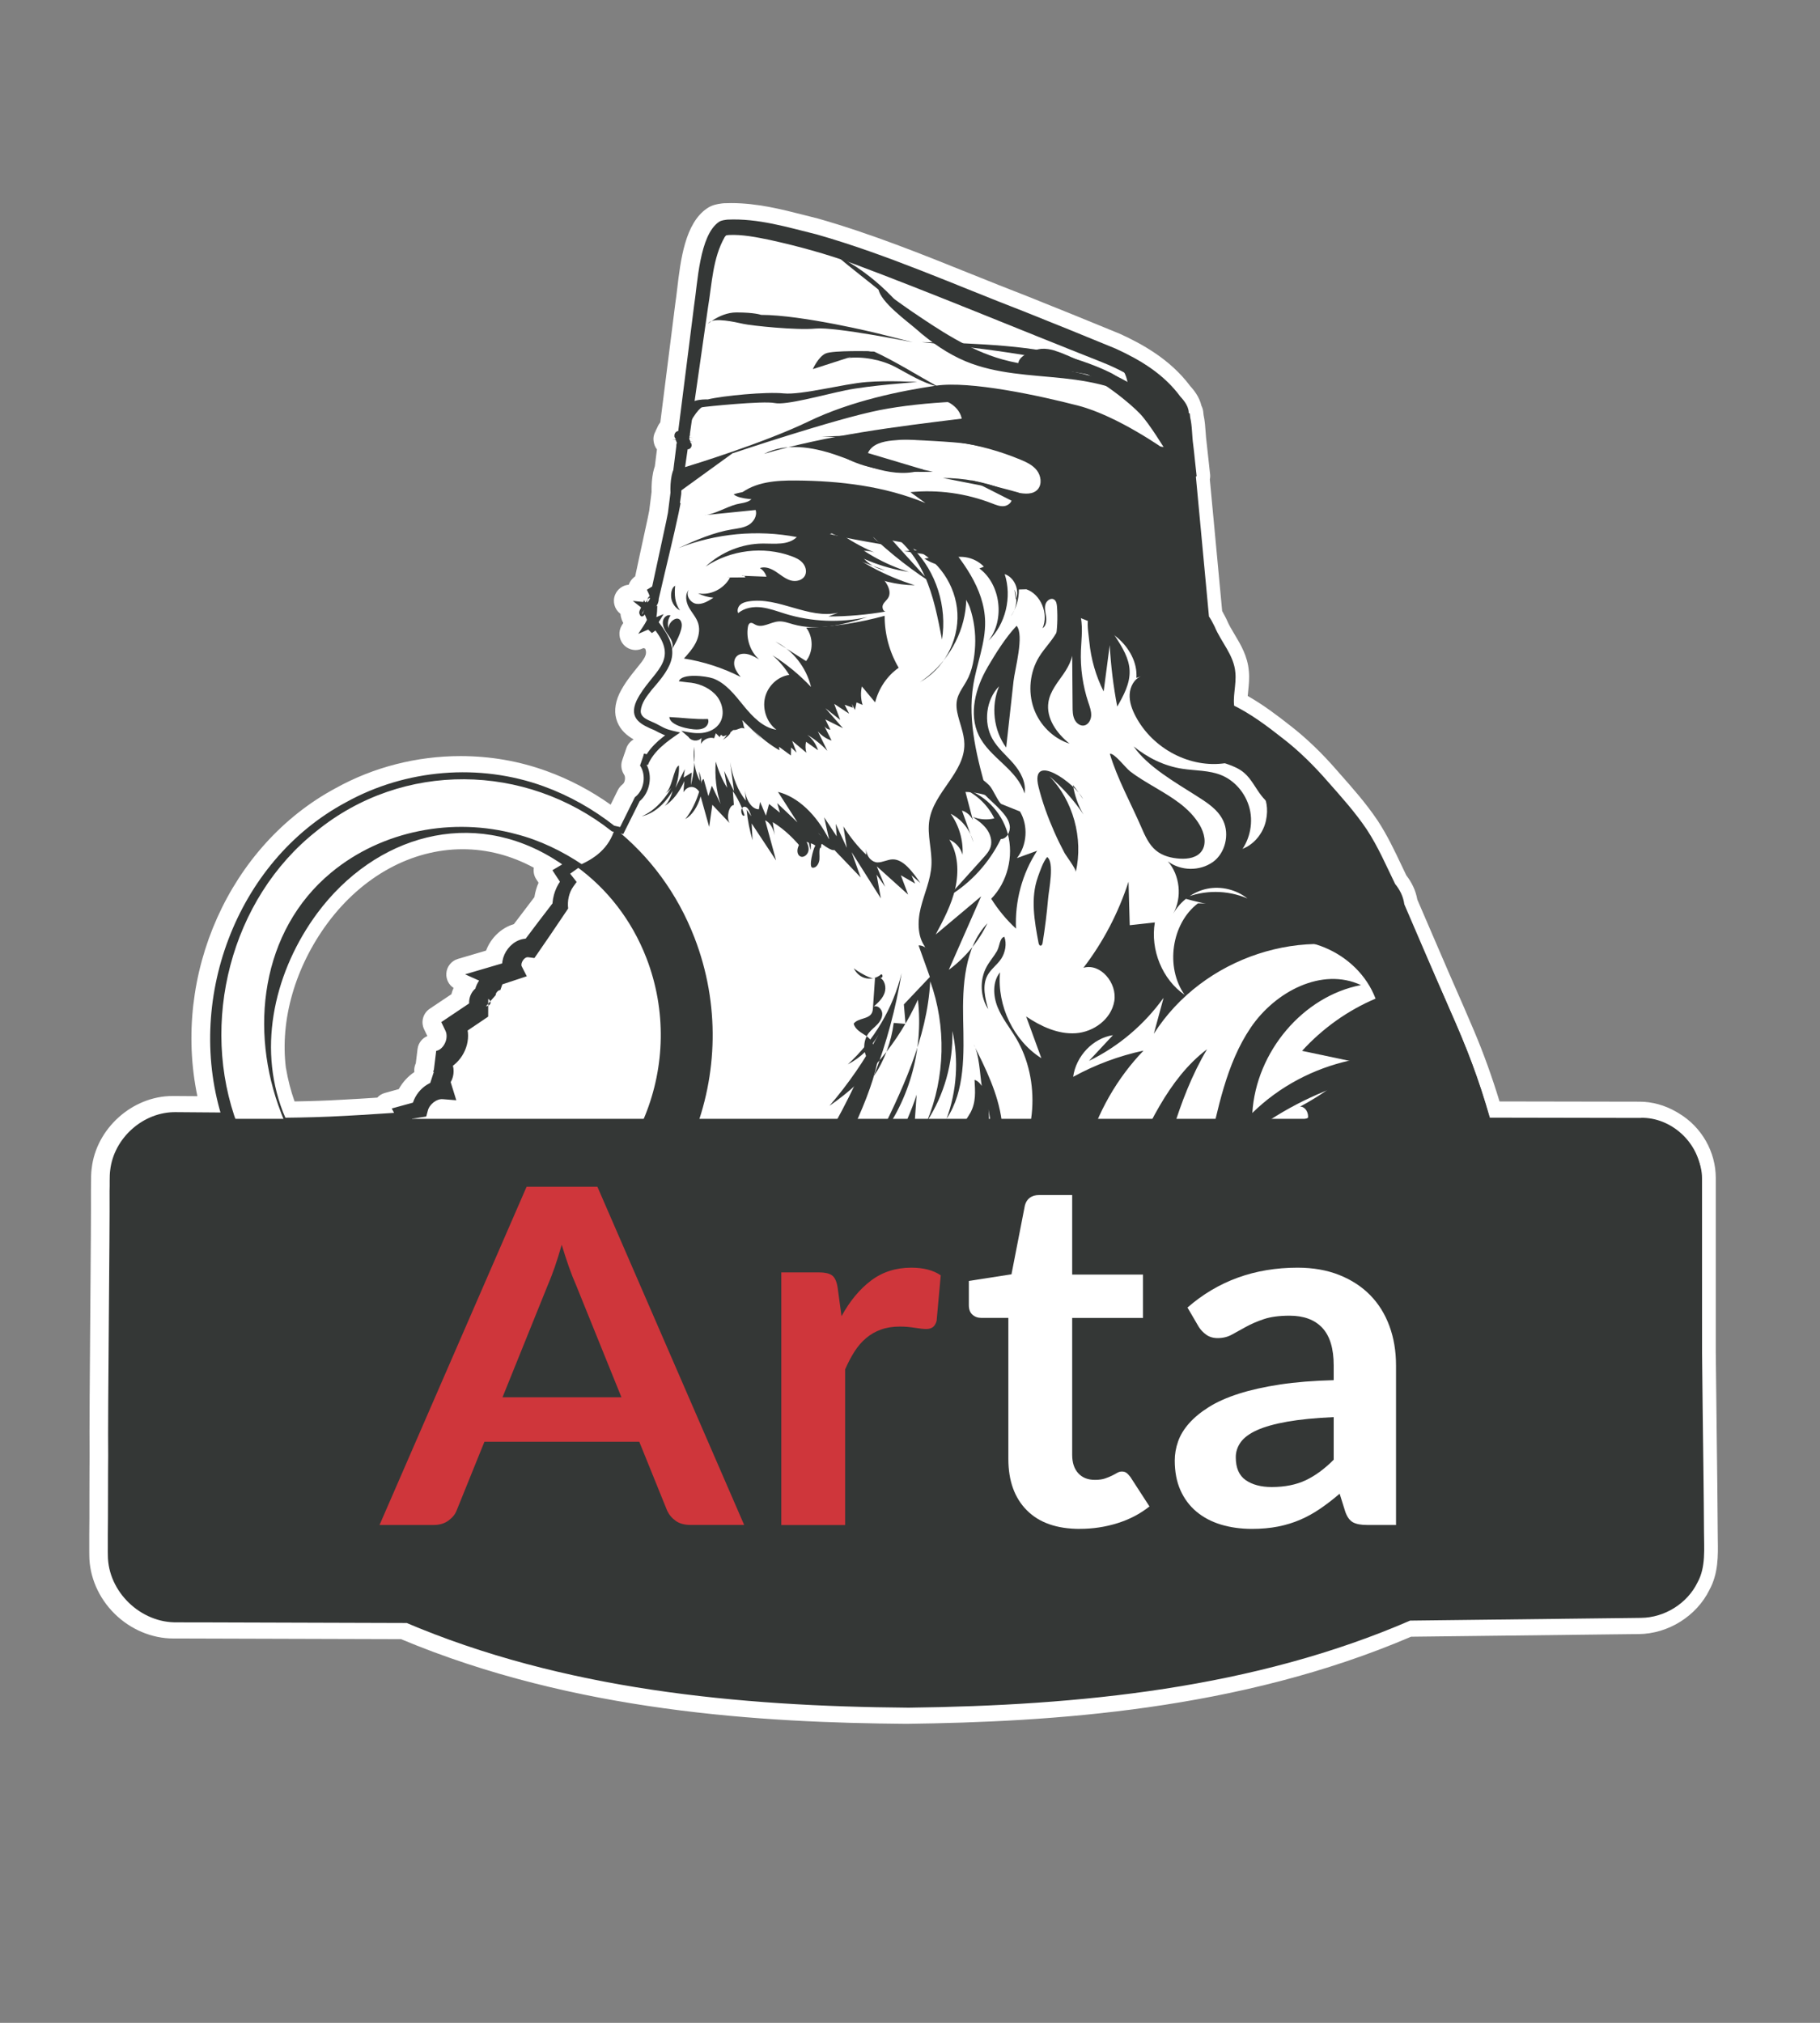 <?xml version="1.0" encoding="UTF-8"?>
<svg id="Calque_1" data-name="Calque 1" xmlns="http://www.w3.org/2000/svg" viewBox="0 0 450 500">
  <rect x="0" y="0" width="450" height="500" fill="#808080" stroke="none"/>
  <defs>
    <style>
      .cls-1 {
        fill: #343736;
      }

      .cls-1, .cls-2, .cls-3 {
        stroke-width: 0px;
      }

      .cls-2 {
        fill: #cf363b;
      }

      .cls-3 {
        fill: #fff;
      }
    </style>
  </defs>
  <g>
    <path class="cls-3" d="M223.99,424.09c-35.52-.29-81.74-2.93-124.48-20.93-4.89-.02-56.31-.17-56.31-.17-.1,0-.26,0-.42,0-4.75,0-9.52-2.02-13.1-5.54-3.58-3.53-5.64-8.28-5.65-13.02-.02-.44-.02-.81-.01-1.18,0-.17.01-3.83.01-3.83.03-1.97.04-6.02.04-9.93,0-3.86,0-7.7.04-9.71-.07-5.44.06-21.12.18-36.28.1-12.82.2-24.93.16-29.07,0-.04,0-.08,0-.12.03-.5.02-1.12.02-1.76,0-1.25,0-2.55.15-3.55.96-8.84,9.04-16.11,18-16.11l8.65.07c-7.39-29.85,6.35-62.33,32.7-76.43,9.01-5,19.35-7.65,29.86-7.65,7.15,0,14.1,1.21,20.66,3.6,6.09,2.21,11.87,5.38,17.19,9.44l2.85-5.77c.13-.27.32-.5.55-.68l.14-.11c1.35-1.07,1.7-3.57.71-5.03-.35-.52-.44-1.18-.24-1.77l1.02-2.96c.25-.72.87-1.21,1.57-1.32.44-.59.91-1.13,1.4-1.63.14-.14.28-.28.43-.42-2.16-.91-4.71-2.07-5.67-4.52-.61-1.55-.46-3.35.44-5.35,1.17-2.38,2.64-4.18,3.94-5.78,2.57-3.17,3.91-4.81,1.91-8.13-.08,0-.16.01-.24.01-.48,0-.95-.17-1.33-.5-.51.22-.97.42-1.3.56-.25.1-.5.15-.76.15-.57,0-1.13-.25-1.52-.7-.56-.66-.64-1.6-.19-2.34.2-.33.45-.69.72-1.09.14-.21.29-.43.44-.66-.41-.31-.77-.78-.99-1.46-.19-.5-.23-1.04-.11-1.62l-.92-.72c-.7-.55-.95-1.5-.62-2.32.31-.76,1.04-1.25,1.85-1.25.07,0,.13,0,.2,0l1.49.15s0,0,.01,0l-.03-.06c-.43-.92-.1-2.01.76-2.55l.6-.37c.37-1.68.81-3.77,1.25-5.82.6-2.8,1.18-5.52,1.51-6.98.32-1.44.62-2.9.92-4.4,0,0,.5-3.96.6-4.77-.04-1.77.07-3.19.34-4.59.11-.51.25-.97.41-1.42.11-.84.46-3.62.68-5.41-.99-.55-1.01-1.52-.98-1.87.03-.36.16-.7.35-.98.06-.26.17-.49.32-.7.11-.35.28-.69.51-1,.13-.17.27-.32.42-.45l3.78-29.97c.16-1.04.31-2.26.46-3.56.78-6.53,1.84-15.46,6.59-18.64.86-.59,1.87-.73,2.61-.83l.25-.04c.07,0,.13-.02.2-.02.59-.03,1.17-.04,1.75-.04,6.19,0,12.1,1.51,17.81,2.97,1.05.27,2.09.54,3.14.79,12.88,3.67,25.41,8.71,37.54,13.59,4.56,1.83,9.27,3.73,13.91,5.52,7.01,2.79,14.45,5.81,22.78,9.24,5.68,2.61,12.05,6.1,16.73,12.4,1.01,1.11,2.12,2.56,2.43,4.33.18.26.3.57.34.9l.11.98c.3,1.39.4,2.77.49,4.1.06.93.12,1.8.25,2.65.06.37.23,1.93.49,4.44.14,1.32.31,2.96.35,3.21.02.1.03.22.03.32,0,.26-.05.49-.12.68,0,0,2.89,30.84,3.12,33.36.34.52.6,1.03.85,1.53.12.23.23.46.36.69.03.06.07.13.09.19.53,1.27,1.25,2.47,2.02,3.74,1.48,2.45,3,4.99,3.26,8.27.15,1.47,0,2.99-.16,4.46-.09.92-.19,1.81-.19,2.6,4.23,2.26,7.96,5.11,11.44,7.84,3.78,2.92,7.58,6.58,11.3,10.88l.56.63c3.16,3.57,6.43,7.25,9.22,11.4,2.29,3.5,4.04,7.19,5.73,10.76.43.92.87,1.83,1.31,2.75.65.82,1.19,1.68,1.59,2.55.41.87.72,1.87.9,2.96,1.28,2.97,2.56,5.94,3.84,8.9,1.42,3.3,2.84,6.6,4.27,9.9,2.45,5.56,4.67,10.66,6.07,13.98,2.47,5.85,4.68,12.07,6.58,18.51,6.99.01,36.1.06,36.1.06,2.79,0,5.61.79,8.15,2.27,0,0,.15.09.16.09.15.09.3.18.44.27,4.98,2.97,8.11,8.44,8.11,14.24v43.18c.06,6.57.15,13.5.23,20.27.11,8.73.22,16.98.25,23.97,0,.65.01,1.3.02,1.96.07,3.68.15,7.86-1.84,11.48-2.85,5.86-9.18,9.83-15.77,9.87,0,0-51.95.61-56.67.67-42.32,18.22-88.69,21.08-124.38,21.53h-.04ZM114.38,207.91c-13.24,0-25.99,6.95-34.99,19.06-8.35,11.31-12.24,24.93-10.68,37.35.56,3.35,1.47,6.71,2.7,9.91,0,0,0,.02.01.03,4.77-.06,9.04-.21,13.05-.43,3.29-.17,6.63-.39,9.87-.6,0,0,.03,0,.03,0,.24-.56.72-.99,1.3-1.15,1.39-.39,2.86-.79,4.3-1.19.88-1.92,2.32-3.53,4.12-4.58l.4-1.24c-.12-.43-.1-.89.07-1.3.05-.12.11-.22.17-.33l.47-3.91c.11-.89.79-1.59,1.67-1.73.1-.02.45-.29.67-.78.25-.51.26-1.07.14-1.32l-1.04-2.16c-.43-.9-.14-1.97.69-2.53l6.06-4.06c.18-1.35.76-2.6,1.66-3.57l-1.54-.69c-.76-.34-1.23-1.12-1.18-1.96.06-.83.63-1.55,1.43-1.78l7.98-2.35c.79-3.2,3.37-5.77,6.47-6.4,1.93-2.57,3.84-5.09,5.81-7.63.19-1.58.67-3.12,1.41-4.53-.46-.7-.91-1.38-1.18-1.79-.3-.46-.4-1.02-.28-1.55.09-.4.3-.76.6-1.03-6.43-3.82-13.2-5.75-20.2-5.75Z"/>
    <path class="cls-3" d="M180.8,54.2c7.04,0,13.71,2.04,20.47,3.7,17.52,5,34.27,12.51,51.21,19.03,7.59,3.02,15.18,6.11,22.74,9.22,6.11,2.81,11.82,6.23,15.95,11.83-.02-.02-.03-.04-.05-.06l.16.21c-.04-.05-.07-.1-.11-.15.93,1.01,2.05,2.41,2.05,3.99.01.03.01.04.02.07.09.04.24.12.24.12,0,0,.11.97.12,1.08.49,2.19.41,4.48.74,6.71.12.7.75,7.17.84,7.68,0,0-.08.07-.18.15.18,1.96,3.15,33.68,3.24,34.6.58.78.93,1.62,1.4,2.46,1.62,3.91,4.78,7.02,5.12,11.4.27,2.66-.6,5.7-.29,8.16,4.44,2.23,8.27,5.12,12.13,8.16,3.99,3.08,7.73,6.8,11.03,10.61,3.35,3.79,6.75,7.56,9.63,11.84,2.81,4.29,4.77,8.88,7.01,13.47.58.7,1.09,1.47,1.47,2.31.4.85.65,1.76.78,2.68,2.74,6.34,5.46,12.69,8.2,19.03,2.43,5.5,4.64,10.59,6.06,13.97,2.72,6.44,5,13.03,6.92,19.73.76,0,37.36.07,37.36.07.08,0,.16,0,.25,0,2.54,0,4.99.74,7.14,2,.05.03.1.06.15.08.13.08.26.15.39.24,4.29,2.56,7.18,7.23,7.18,12.56v43.18c.14,15,.42,31.79.49,44.25,0,4.09.49,8.75-1.59,12.51-2.53,5.24-8.17,8.75-14.01,8.79-.02,0-.05,0-.08,0-.42,0-1.8.03-2.19.03h-.03l-6.13.07s-47.85.56-48.65.57c-38.91,16.84-82,20.99-123.98,21.52-41.98-.34-85.06-4.4-124.09-20.93-1,0-51.81-.15-51.81-.15h-3.27s-1.64-.01-1.64-.01c-.14,0-.28,0-.43,0-8.84,0-16.76-7.7-16.75-16.61-.03-.65,0-1.12-.01-1.69v-3.27c.07-3.84.03-15.55.09-19.62-.13-10.18.43-56.42.34-65.4.07-1.43-.05-3.76.15-5.11.87-7.93,8.06-14.4,16.03-14.4.09,0,.19,0,.29,0,0,0,7.28.06,10.98.09-8.37-28.82,4.24-62.36,31.03-76.69,8.83-4.9,18.87-7.41,28.92-7.41,6.78,0,13.56,1.15,19.97,3.48,6.27,2.28,12.15,5.6,17.39,9.71.19.04.91.21,1.48.34l3.57-7.22.08-.15.14-.11c2.19-1.75,2.7-5.4,1.13-7.72l.12-.34.9-2.62s.32.09.62.18c.55-.86,1.18-1.66,1.89-2.38.84-.86,1.75-1.61,2.69-2.31-.9-.34-1.77-.78-2.61-1.23-3.32-1.39-6.52-2.84-4.48-7.33,3.49-7.08,10.71-9.41,4.66-17.34-.43.31-.87.62-.87.62,0,0-.51-.47-.93-.86-.92.4-1.89.84-2.46,1.07.57-.93,1.6-2.25,2.18-3.54-.05-.13-.29-.7-.5-1.23-.23.28-.5.49-.75.49-.24,0-.45-.18-.59-.63-.16-.35,0-.79.19-1.15,0,0,.08-.19.2-.46-.85-.67-2.06-1.62-2.06-1.62,0,0,1.61.16,2.64.27.12-.27.2-.47.2-.47.08.23.13.41.18.51.06,0,.18.02.22.02.09-.11.25-.36.42-.6-.05.21-.07.43-.08.64,0,0,.01,0,.01,0,0,0,0,0,0,0,.03,0,.08-.02.14-.05l.05-.12c.16-.17.32-.38.42-.59.02-.13.03-.26.02-.39h0c-.05,0-.11.02-.19.08-.12.08-.26.25-.38.43.08-.39.23-.74.5-.84,0,0,0,0,0,0,0,0,.01,0,.02,0-.13-.51-.42-1.06-.7-1.65,0,0,.76-.47,1.32-.82.85-3.88,2.33-10.91,2.94-13.61.33-1.48.64-2.98.94-4.52.01-.11.05-.4.05-.4,0,0,.55-4.39.58-4.58-.04-1.47.02-2.85.3-4.3.09-.42.22-.86.4-1.32.03-.2.52-4.1.77-6.08,0,0,0-.01,0-.02,0-.02,0-.03,0-.05.03-.24.08-.62.1-.76-.06-.07-.11-.15-.15-.23-.07-.11-.11-.24-.15-.32.11.02.23.03.36.05,0,0,0-.03,0-.03-.14-.02-.28-.04-.39-.06,0,0,.01.02.02.03-.3-.04-.51-.08-.51-.08-.28-.05-.35-.06-.31-.06.08,0,.63.07.7.07.05-.04.12-.11.2-.19-.12-.09-.21-.2-.28-.32-.09,0-.14,0-.14,0h.14c-.03-.06-.04-.13-.05-.2-.02,0-.04,0-.06,0-.05,0-.17-.02-.22-.03,0,0,0,0,0,0,.01,0,.11,0,.27.01,0,0,0,0,0-.01-.01,0-.03,0-.04,0,.01,0,.03,0,.04,0,0-.03-.02-.06-.02-.1-.1-.53.32-1.2.91-1.25l2.55-20.19,1.36-10.78c.88-5.58,1.32-17.53,6.18-20.79.57-.39,1.42-.45,2.04-.55.55-.03,1.1-.04,1.65-.04M158.6,151l.09-.2s0,0,0,0c0,0-.01,0-.02-.01-.02.03-.04.05-.06.08,0,.05,0,.09,0,.14M158.11,151.79s.06-.04.11-.13c.1-.15.22-.45.31-.72-.2.27-.4.54-.43.81,0,.02,0,.04.01.04M70.1,276.27c4.83-.05,9.66-.18,14.49-.45,4.07-.21,8.13-.49,12.2-.75-.22-.42-.42-.8-.57-1.07,1.7-.48,3.51-.97,5.25-1.45.71-2.14,2.27-3.91,4.28-4.86l.89-2.77c-.08.04-.12.09-.13.09,0,0,0,0,0-.01,0-.03,0-.14-.01-.25-.01-.07-.04-.13-.06-.17.03.03.09.08.16.11l.6-4.91c.94-.15,1.76-1,2.18-1.93.45-.94.55-2.15.11-3.04l-1.03-2.14,1.92-1.29,4.97-3.33c-.06-1.41.51-2.79,1.55-3.67.19-.7.51-1.36.93-1.96l-3.49-1.56c2.14-.63,6.26-1.84,9.18-2.7.23-3.05,2.73-5.89,5.8-6.1,2.2-2.92,4.4-5.84,6.64-8.73.13-1.92.77-3.77,1.84-5.35-.65-.99-1.46-2.23-1.87-2.84.57-.34,1.52-.9,2.42-1.43-.48-.34-.97-.67-1.4-.93-7.32-4.7-15.03-6.86-22.57-6.86-13.96,0-27.34,7.41-36.59,19.87-8.2,11.11-12.77,25.16-11.06,38.79.58,3.49,1.5,6.96,2.82,10.38.17.45.37.88.55,1.33M166.38,108.72h0M106.41,264.54s0,0,0,0c0,0,.01.02.03.04-.02-.02-.03-.04-.03-.04M180.8,50.2h0c-.62,0-1.24.01-1.84.04-.14,0-.27.02-.4.04l-.23.03c-.83.11-2.21.3-3.48,1.17-5.49,3.7-6.57,12.76-7.43,20.05-.15,1.28-.3,2.49-.44,3.42,0,.04-.01.08-.02.13l-1.36,10.78-2.34,18.54s-.07.09-.11.14c-.31.41-.55.86-.73,1.33-.14.24-.26.49-.35.76-.28.49-.45,1.04-.5,1.63,0,.1-.11,1.6.86,2.83l-.23,1.82-.29,2.33c-.16.46-.29.93-.4,1.43,0,.03-.01.05-.02.08-.3,1.5-.42,3.02-.39,4.87-.13,1.02-.54,4.29-.54,4.29l-.03.27c-.25,1.31-.54,2.68-.9,4.29-.33,1.45-.9,4.14-1.51,6.98-.37,1.73-.75,3.49-1.07,5.01-.89.65-1.36,1.38-1.59,2.07-1.48.12-2.8,1.07-3.38,2.49-.67,1.65-.16,3.54,1.24,4.64l.1.08c.03.52.15.98.29,1.36.11.32.24.61.4.89-.13.2-.26.4-.38.6-.9,1.48-.74,3.36.38,4.68.78.91,1.9,1.4,3.04,1.4.51,0,1.03-.1,1.52-.3.12-.05.26-.11.42-.18.15.06.29.1.44.14.6,1.51-.18,2.48-2.22,4.98-1.3,1.6-2.91,3.58-4.15,6.1-.02.04-.04.08-.06.12-1.13,2.51-1.3,4.83-.48,6.9.81,2.07,2.39,3.39,4.05,4.34-.82.47-1.48,1.22-1.81,2.18l-.9,2.62-.12.35c-.41,1.19-.23,2.5.47,3.55.41.6.23,1.91-.31,2.34l-.13.11c-.46.37-.83.83-1.09,1.35l-.08.15-1.72,3.48c-4.94-3.5-10.23-6.28-15.78-8.29-6.77-2.47-13.95-3.72-21.33-3.72-10.84,0-21.5,2.73-30.83,7.9-26.39,14.13-40.5,46.15-34.24,76.16l-5.61-.04h-.21c-.07,0-.2,0-.32,0-9.92,0-18.88,8.02-19.99,17.89-.16,1.13-.16,2.47-.16,3.76,0,.63,0,1.23-.02,1.66,0,.08,0,.16,0,.24.04,4.12-.06,16.22-.16,29.03-.12,15.12-.25,30.76-.18,36.32-.03,2.04-.03,5.92-.04,9.68,0,3.91,0,7.95-.04,9.88,0,.02,0,.04,0,.05v3.27s0,.04,0,.05c0,.17,0,.33,0,.49,0,.36,0,.76.01,1.25.03,5.26,2.3,10.5,6.25,14.4,3.94,3.89,9.23,6.12,14.5,6.12.16,0,.31,0,.47,0h1.58s3.27.01,3.27.01c0,0,44.41.13,51.01.15,42.96,18,89.27,20.65,124.87,20.93h.03s.03,0,.05,0c35.78-.45,82.23-3.31,124.78-21.53,6.35-.07,47.85-.56,47.85-.56l6.1-.07h.01c.21,0,.66,0,1.12-.01.43,0,.86-.01,1.07-.01.02,0,.04,0,.06,0h.04c7.32-.05,14.35-4.45,17.53-10.95,2.22-4.08,2.13-8.51,2.06-12.44-.01-.65-.02-1.28-.02-1.91-.04-7.04-.14-15.32-.25-24.09-.08-6.71-.17-13.64-.23-20.2v-43.14c0-6.48-3.48-12.59-9.08-15.96-.13-.08-.25-.16-.38-.23l-.06-.03s-.07-.04-.1-.06c-.04-.03-.08-.05-.12-.07-2.84-1.65-5.99-2.52-9.11-2.52-.09,0-.18,0-.28,0l-34.34-.06c-1.83-6.01-3.92-11.81-6.23-17.29-1.4-3.31-3.62-8.43-6.09-14.03-1.42-3.28-2.84-6.59-4.27-9.9-1.24-2.89-2.49-5.78-3.73-8.66-.22-1.17-.56-2.26-1.03-3.24-.44-.94-1-1.86-1.69-2.75-.41-.85-.81-1.7-1.22-2.55-1.72-3.63-3.5-7.38-5.85-10.97,0-.01-.02-.03-.03-.04-2.86-4.26-6.17-7.99-9.37-11.61l-.58-.66c-3.77-4.36-7.68-8.11-11.58-11.13-3.22-2.53-6.68-5.17-10.59-7.39.03-.4.08-.82.12-1.25.15-1.48.33-3.16.16-4.87-.3-3.73-2.02-6.58-3.53-9.1-.73-1.21-1.41-2.35-1.88-3.48-.05-.13-.12-.26-.18-.39-.12-.21-.22-.43-.33-.64-.2-.4-.42-.82-.68-1.27l-1.27-13.56-1.78-18.97c.1-.48.12-.98.04-1.48-.04-.32-.21-1.88-.34-3.13-.31-2.93-.43-4.06-.5-4.54-.11-.77-.17-1.6-.23-2.48-.1-1.37-.19-2.79-.51-4.28-.04-.32-.1-.88-.1-.88-.06-.5-.21-.97-.43-1.4-.53-2.31-2.01-4.04-2.77-4.87-4.98-6.66-11.89-10.4-17.37-12.92-.05-.02-.1-.04-.15-.06-8.37-3.44-15.82-6.47-22.78-9.24-4.67-1.8-9.38-3.69-13.93-5.52-12.17-4.9-24.76-9.96-37.67-13.64-.05-.01-.09-.03-.14-.04-1.04-.26-2.09-.52-3.13-.79-5.83-1.49-11.86-3.03-18.3-3.03h0ZM70.69,263.99c-1.48-11.9,2.28-24.96,10.32-35.84,8.61-11.59,20.78-18.24,33.38-18.24,6.08,0,11.99,1.54,17.6,4.57-.16.99.05,2.02.61,2.86.14.22.34.51.56.84-.49,1.14-.84,2.34-1.03,3.57-1.73,2.25-3.44,4.5-5.07,6.67-3.12.92-5.71,3.41-6.88,6.55l-1.08.32-5.88,1.73c-1.61.47-2.75,1.9-2.86,3.57-.1,1.45.6,2.83,1.79,3.61-.23.5-.41,1.01-.54,1.55l-3.45,2.31-1.92,1.29c-1.65,1.11-2.24,3.26-1.38,5.06l.81,1.68c-1.31.54-2.25,1.76-2.43,3.21l-.43,3.52c-.03.06-.06.12-.08.18-.26.62-.35,1.28-.28,1.93l-.03.08c-1.58,1.07-2.89,2.51-3.82,4.19-1.17.32-2.34.64-3.45.96-.73.2-1.37.6-1.87,1.15-2.93.19-5.93.38-8.88.53-3.59.21-7.4.34-11.57.41-.94-2.66-1.65-5.43-2.12-8.24h0Z"/>
  </g>
  <path class="cls-3" d="M59.5,338.97c-5.35-1.97-10.76,4.74-9.86,10.61s5.79,10.17,10.82,12.91c5.03,2.74,10.6,4.56,15.01,8.3-6.9,18.04,15.02-10.44,8.12,7.6,5.27,1.66,14.25,3.84,16.47-1.45-.81,3.94,11.16-3.94,10.35,0,3.76-3.51,25.05,4.96,28.81,1.45,23.27-9.72,131.79-79.52,31.28,9.22-5.46,4.82.99,5.21,8.07,4.33,32.25-4,12.48,5.47,44.79,8.96,45.07,4.88,81.54,2.33,119.29-23.96,11.12-7.74,22.46,15.58,28.44,3.06,7.63-15.96,7.46-34.74,5.5-52.47-2.1-18.96-6.06-37.69-11.81-55.81-2.78-8.77-5.98-17.38-9.17-26-5.97-16.09-12.23-32.66-23.77-44.97-7.51-8.01-16.91-13.8-24.71-21.5-12.05-11.9-19.76-27.82-30.7-40.85-13.1-15.61-30.87-26.83-50.15-31.67-18.55-4.65-41.33-1.69-51.61,15.17-8,13.11-5.89,29.99-6.24,45.55-.62,27.54-10.64,54.48-27,75.9-8.26,10.82-18.18,20.28-29.34,27.72-5.02,3.34-11.13,4.85-13.41,10.56-2.76,6.88-4.73,13.83-8.16,20.45-7.53,14.53-18.19,27.3-31.05,36.88Z"/>
  <path class="cls-3" d="M160,188.76l.5-2.24c-.3.87-.6,1.74-.91,2.62,1.56,2.66.87,6.52-1.51,8.41-1.28,2.58-2.57,5.17-3.85,7.75l-2.69-.63c.17.73.34,1.46.5,2.19-2.8,1.05-5.6,2.09-8.39,3.14.46.63.92,1.26,1.38,1.88-1.93,1.26-3.85,2.51-5.78,3.77l1.73,2.4c-1.32,1.65-2.04,3.83-1.98,5.99-2.49,3.46-4.97,6.91-7.46,10.37-2.72-.64-5.41,2.85-4.24,5.51l-4.61,1.44c.73.31,1.46.63,2.19.94-2.15-.6-4.56,1.47-4.43,3.81-1.29.1-1.82,2.26-.74,3-2.24,1.5-4.47,3.01-6.71,4.51,1.72,3.41-.72,8.26-4.37,8.7,1.71.65,2.06,3.54.55,4.61.28.8.55,1.61.83,2.41-2.67-.05-5.22,2.12-5.74,4.87-1.45.31-2.9.61-4.35.92.32.72.65,1.43.97,2.15-.7.98-1.4,1.96-2.1,2.95,53.29-2.05,106.58-4.11,159.87-6.16-3.38-7.48-2.26-16.2-2.73-24.46-.54-9.43-3.22-18.56-5.89-27.58-5.81-19.67-11.63-39.34-17.44-59.01-1.66-5.61-3.45-11.45-7.41-15.6-7.43-7.77-20.45-6.66-28.87-.08-11.27,8.81-15.61,24.46-27.42,32.64-3.59,2.49-7,4.52-8.9,8.81Z"/>
  <path class="cls-3" d="M162.51,146.71l-1.09-1.47c.51,1.01,1.04,2.14.8,3.26s-1.68,1.94-2.47,1.14c.59,0,1.14.51,1.23,1.12s-.29,1.26-.84,1.46c.59-.28,1.19-.56,1.78-.84-.04,1.07-.37,2.12-.96,2.99l1.17-.49-1.06,1.76c.54-.39,1.09-.77,1.63-1.16,1.62,2.19,3.33,4.67,3.13,7.44-.34,4.68-7.68,9.19-7.75,13.88-.03,2.49,3.39,3.18,5.47,4.39s4.51,1.56,6.88,1.71c1.51.1,3.07.13,4.52-.35s2.8-1.52,3.32-3.02c-.67.98-1.34,1.95-2.01,2.93,7.69,1.55,15.37,3.1,23.06,4.66-.96-1.64-.39-3.87.81-5.31,1.2-1.45,2.91-2.3,4.55-3.15,1.64-.86,3.32-1.81,4.38-3.37,1.5-2.21,1.47-5.14,1.38-7.85-.42-12.55-.86-25.16-3.24-37.46-.9-4.65-2.35-9.65-6.1-12.29-2.68-1.88-6.09-2.2-9.31-2.04-5.91.29-11.76,2.03-16.93,5.05-2.39,1.39-5.52,3.2-7.23,5.49-.73.97-.79,2.37-1.06,3.55-.42,1.88-.85,3.75-1.27,5.63-.93,4.11-1.85,8.22-2.78,12.33Z"/>
  <path class="cls-3" d="M166.97,126.57l7.34-54.52s1.56-15,5.36-15.78c5.43-1.11,21.42,3.24,29.08,5.7,11.3,3.64,66.42,26.07,66.42,26.07,0,0,17.15,6.89,17.79,17.56.28,4.73,5.01,50,5.01,50l-42.07-13.11s-15.4-6.27-21.6-9.33c-12.14-6-43.2-10-52.3-10.67-5.88-.43-15.03,4.07-15.03,4.07Z"/>
  <path class="cls-1" d="M181.23,112.02s25.28-8.48,36.21-10.64c10.93-2.16,26.84-2.82,33.5-1.63,6.66,1.2,18.25,5.56,20.74,6.78,2.49,1.22-1.39,2.14-1.39,2.14l10.38,4.34s9.48,10.66,4.12,7.1c-5.35-3.56-29.87-12.76-33.63-13.29-3.76-.52,17.07,7.43,17.07,7.43l11.82,5.98s7.67,7.9,7.55,9.34c-.12,1.44-14.19-8.65-14.69-9.27s-21.64-10.42-21.64-10.42c0,0-11.84-2.42-17.29-2.65-5.45-.23-30.83.68-30.83.68,0,0,29.22.79,35.81,1.76,6.59.97,20.08,4.77,24.37,8.75,4.3,3.99,13.07,9.79,13.07,9.79l-8-.73,11.56,7.92-15.19-4.44s-11.22-8.7-13.21-9.29-11.43-2.97-11.43-2.97l11.46,5.81,12.57,9.17,12.71,4.16,3.38,3.91-9.6-3.76,9.99,12.21,17.29,5.39-1.47-14.22-2.32-20.75-3.01-1.19,3.01-2.65-1.54-13.25-17.52-11.14s-2.83-1.54-7.62-3.16c-2.69-.91-6-1.85-9.78-2.55-10.49-1.95-29.8-2.11-29.8-2.11,0,0,29.1,2.7,36.71,5.87s15.05,9.44,17.34,11.89c2.3,2.44,6.2,8.87,6.2,8.87,0,0-11.71-8.37-21.5-10.92-9.79-2.54-26.81-6.19-35.21-4.95-8.4,1.24-20.79,3.66-31.57,8.87s-28.71,10.74-30.62,11.31c-1.9.57-1.66,6.35-1.66,6.35l13.64-9.88Z"/>
  <path class="cls-1" d="M205.77,111.26l24.89,5.34s-8.69.34-14.79-.95c-6.1-1.3-10.1-4.39-10.1-4.39Z"/>
  <path class="cls-1" d="M213.93,87.06l-12.96,4.18s1.37-3.09,3.2-3.88,11.17-.54,11.17-.54"/>
  <path class="cls-1" d="M188.14,77.83c10.31,0,28.94,4.59,28.94,4.59l8.61,2.18s-19.2-3.85-24-3.39c-4.8.47-15.95-.72-17.93-1.16-1.98-.44-7.2-1.63-8.47-.3s2.26-2.52,6.78-2.52,6.07.59,6.07.59Z"/>
  <path class="cls-1" d="M175.03,98.72c3.65-.89,14.38-1.93,18.76-1.48,4.38.44,14.82-2.37,20.47-2.81,5.65-.44,12.56,0,12.56,0,0,0-12,.84-17.79,2.05s-14.68,3.73-17.5,3.14c-2.82-.59-17.22.89-17.93,1.04s-3.65,3.79-4.15,7.5.82-6.08,1.06-7.86c.24-1.78,4.53-1.57,4.53-1.57Z"/>
  <path class="cls-1" d="M228.75,84.02c-5.31-8.83-14.58-14.38-21.95-20.88,8.95,4.41,16.71,12.15,21.95,20.88Z"/>
  <path class="cls-1" d="M231.85,95.54c-3.73-.88-7.05-3.02-10.46-4.82-3.41-1.81-8.15-2.7-11.94-2.21,2.47-.52-.77-1.73,6.68-1.61,5.37,2.49,10.52,5.77,15.72,8.64Z"/>
  <path class="cls-1" d="M260.94,86.73c2.3.69,4.65,1.95,6.64,2.7,3.76,1.41,7.51,2.9,11.04,4.89,6.7,3.78,12.37,9.46,14.37,17.37,2.02,8,.52,16.5-.94,24.45-.64,3.48-1.37,7.15-3.64,9.77-2.65,3.05-6.93,4.03-10.83,3.55s-7.55-2.2-11.16-3.84c-20.44-9.3-41.74-16.54-63.49-21.58,4.73.23,9.47.46,14.2.69-3.85.28-7.71.57-11.56.85,5.33-.41,10.74.26,15.83,1.97-12.74-2.52-25.61-4.31-38.53-5.35,3.84-3.13,9.07-3.47,13.94-3.43,10.88.08,21.89,1.39,32.01,5.57-1.24-.9-2.48-1.8-3.72-2.69,6.82-.67,13.78.29,20.21,2.79.96.37,1.96.79,2.98.66s2.04-1.02,1.94-2.09c-.1-1.12-1.25-1.74-2.26-2.13-4.75-1.81-9.79-2.74-14.84-2.73,6.14,1.2,12.27,2.4,18.41,3.6,1.78.35,3.92.57,5.1-.86,1.04-1.26.74-3.31-.26-4.61-1-1.3-2.52-2.02-4.01-2.64-10.02-4.18-20.99-5.82-31.73-4.76-2.34.23-5.04.86-6.04,3.1,4.56,1.36,9.11,2.72,13.67,4.08-7.09,2.53-14.63-1.25-21.76-3.67-5.73-1.94-12.21-2.97-17.62-.2,15.94-4.67,32.46-6.7,48.9-8.71-.48-2.38-2.62-4.07-4.87-4.65s-4.6-.27-6.9.05c16.69-1.86,33.82.7,49.36,7.38,4.98,2.14,10.08,4.75,15.44,4.29-3.3-16.19-21.8-18.84-34.71-19.46-1.81-.09-5.22.69-4.18-1.87.67-1.65,4.05-2.88,5.57-3,1.1-.08,2.26.12,3.44.48Z"/>
  <path class="cls-1" d="M224.95,76.64c7.21,4.9,14.57,9.86,22.86,12.19,5.2,1.46,10.62,1.84,15.94,2.75s10.7,2.44,14.99,5.87c.81-3.79-1.46-8.03-4.96-9.28,6.64,2.21,12.69,6.3,17.35,11.73.54.63,1.1,1.36,1.09,2.21,0,1.49-1.77,2.38-3.16,2.04s-2.44-1.47-3.52-2.44c-6.17-5.59-14.64-7.36-22.75-8.22-8.11-.85-16.45-1.03-24.03-4.18-4.45-1.85-8.46-4.67-12.12-7.87-2.4-2.09-8.91-6.76-9.45-10,2.69,1.43,5.22,3.48,7.77,5.2Z"/>
  <path class="cls-1" d="M267.47,146.77c9.76,4.26,19.97,9.1,30.46,7.68-2.45-4.88-6.8-8.47-11.52-10.89-4.72-2.42-9.86-3.8-14.93-5.25-14.92-4.26-29.65-9.25-44.75-12.72-7.42-1.71-14.93-3.04-22.5-3.72-3.82-.35-7.65-.53-11.48-.5-3.51.02-8.05-.35-11.37.83,1.57,1.33,5.91,1.19,8.07,1.54,2.86.47,5.71.97,8.55,1.52,5.77,1.1,11.51,2.36,17.21,3.78,11.41,2.83,22.68,6.28,33.76,10.33,6.24,2.28,12.41,4.75,18.51,7.41Z"/>
  <path class="cls-1" d="M174.27,127.33l12.56-1.27c.45,1.4-.48,2.95-1.71,3.68s-2.68.87-4.07,1.1c-4.64.76-9.03,2.68-13.34,4.65,9.3-3.65,19.54-4.61,29.31-2.74-2.14,2.07-5.46,1.59-8.38,1.6-5.17.02-10.32,2.08-14.18,5.7,6.23-4.14,14.28-5.12,21.25-2.57.98.36,1.98.81,2.7,1.6s1.11,2,.7,3.01c-.54,1.35-2.26,1.77-3.61,1.38s-2.46-1.37-3.65-2.15c-1.19-.78-2.64-1.38-3.97-.91.77.47,1.36,1.25,1.63,2.14-2.04-.08-4.08-.16-6.12-.24.33-.17.79.04.89.41-1.46,0-2.92.02-4.37.03.17-.1.41-.05.53.11-1.56,2.78-4.85,4.37-7.88,3.8,1.2.59,2.51.96,3.83,1.08-1.29.85-2.74,1.73-4.25,1.5-1.51-.24-2.75-2.25-1.78-3.48-1.08,1.08-.78,3.01-.03,4.37s1.88,2.52,2.32,4.02c.46,1.57.1,3.31-.64,4.76-.74,1.45-1.83,2.67-2.9,3.86,4.86.77,9.6,2.31,14.02,4.56-.59-.76-1.2-1.54-1.48-2.47s-.14-2.07.57-2.71c.35-.31.79-.47,1.24-.53,1.49-.21,2.91.6,4.22,1.37-2.15-1.91-3.24-5.05-2.77-7.97.06-.4.2-.86.56-1.01.43-.18.88.18,1.3.4,1.74.91,3.72-.63,5.67-.8,1.24-.11,2.44.36,3.64.7,6.02,1.7,12.41.15,18.36-1.78-6.68,1.47-13.71,1.19-20.26-.81-1.95-.6-3.87-1.34-5.89-1.59-2.02-.24-4.19.08-5.77,1.42-.34-.68-.04-1.56.5-2.06s1.29-.71,2.01-.83c7.44-1.26,14.87,4.5,22.22,2.78-.81.31-1.62.62-2.44.94,4.8,0,9.59-.43,14.33-1.25-.73.21-1.16-.97-.82-1.68s1.05-1.17,1.39-1.88c.58-1.19-.03-2.63-.78-3.72-1.64-2.38-3.96-4.24-6.59-5.26,2.16.79,4.32,1.58,6.49,2.37-2.68-.46-5.13-2.2-6.53-4.64,1.3-.29,2.67-.2,3.93.26-3.11-1.32-6.09-2.98-8.86-4.96,1.53.24,3.06.48,4.59.72-3.78.74-7.82-.17-10.98-2.47,1.21.15,2.42.3,3.64.45l-2.47-1.74c1.31-.95,2.98-1.34,4.55-1.05.62-.83.27-2.13-.49-2.83s-1.79-.94-2.78-1.14c-2.84-.58-5.71-1.01-8.59-1.3-2.02-.2-6.12-1.24-7.96-.19-.61.35-.81,1.15-1.38,1.56-.94.68-2.37.74-3.46,1.03-2.46.66-5.34,2.44-7.81,2.69Z"/>
  <path class="cls-1" d="M168.15,150.89c-1.18-.58-2.04-1.83-2.2-3.19-.11-.98.1-2.45.98-2.93-.19,2.2-.13,4.27,1.21,6.12Z"/>
  <path class="cls-1" d="M165.29,155.3c-.32-1.07-.13-2.29.5-3.19-.8-.28-1.68.46-1.86,1.32s.16,1.76.61,2.51,1.03,1.42,1.41,2.21c.38.79.52,1.79.09,2.55.81-1.43,2.86-4.93,2.49-6.63-.52-2.42-3.24-.57-3.24,1.24Z"/>
  <path class="cls-1" d="M176.21,167.65c3.2,1.15,5.45,4.08,7.64,6.78,2.2,2.69,4.79,5.44,8.13,5.95-2.34-1.72-3.52-5.01-2.84-7.92.68-2.91,3.18-5.26,6.01-5.64-1.14-1.83-2.55-3.48-4.16-4.86,3.47,2.18,6.68,4.82,9.54,7.84-1.18-4.85-4.51-9.08-8.82-11.22,2.53,1.61,5.06,3.21,7.59,4.82,1.82-2.29,1.83-5.95.03-8.25,6.55-.21,13.07-1.2,19.4-2.94-.02,4.51,1.2,9.02,3.47,12.84-2.84,1.99-4.95,5.1-5.82,8.56-1.09-1.31-2.19-2.63-3.28-3.94-.34,1.5-.28,3.1.18,4.57l-1.5-.62-.39,1.86-.75-1.48.25.93-2.04-.72,1.1,2.2c-1.23-.81-2.46-1.62-3.69-2.43.49,1.32.99,2.65,1.48,3.97-1.22-.97-2.44-1.94-3.66-2.9l4.34,4.94c-1.45-.72-2.9-1.44-4.35-2.16.41.85.83,1.7,1.24,2.55-.57-.06-1.12-.38-1.46-.86.59,1.18,1.17,2.35,1.76,3.53-1.3-.43-2.48-1.22-3.4-2.27.79,1.6,1.57,3.21,2.36,4.81-1.47-1.56-3.15-2.9-4.97-3.96,1.23.94,2.18,2.29,2.66,3.81-.99-.7-1.98-1.39-2.96-2.09-.21.88-.18,1.83.08,2.7-1.17-.98-2.35-1.96-3.52-2.93.37.97.74,1.93,1.1,2.9-.45-.42-.91-.84-1.36-1.26l-.06,1.98c-.97-.72-1.95-1.44-2.92-2.15l.09.86c-2.34-1.35-4.5-3.03-6.4-4.99.69.75,1.37,1.5,2.06,2.25l-4.9-4.77c.39.9.23,1.25.63,2.15-.87-.3-.88-.1-1.97.26-.74.22-1.26-.07-1.3.41-1.25-.18,1.35-.17-2.08,2.1,1-1.02,1.68-2.37,1.93-3.81.51.18,1.01.37,1.52.55.32-.95.84-2.06,1.79-2.12.87-.06,3.63,2.98,0,0-1.56,2.34-5.25,5.38-5.5,4.24-.34-.24-.72.52-.34.67-.39-.38-.78-.76-1.17-1.15-.13.41-.27.83-.4,1.24-1.22-.38-2.65.24-3.27,1.4.04-.49.08-.99.13-1.48-.83.97-2.53.83-3.22-.25-.59-.5-1.17-1.01-1.76-1.51,1.7.36,3.43.72,5.15.53,1.72-.19,3.47-1,4.4-2.54,1.34-2.22.54-5.34-1.29-7.13-1.83-1.79-4.25-2.68-6.75-2.84,0,0-2.38-.3-2.11-.26.67-2.08,6.82-1.29,8.35-.73Z"/>
  <path class="cls-1" d="M164.4,196.11c.97-.45,1.83-1.5,2.39-2.9-2.08,4.21-4.98,7.26-8.14,8.57,2.87-.62,5.61-2.86,7.66-6.29-.41,1.53-1.09,2.84-1.94,3.72,1.91-1.24,3.6-3.38,4.83-6.13l-.22,2.75c1.02-1.69,2.83-1.76,3.89-.14-.82,2.65-2,4.99-3.43,6.77,1.64-.91,3.05-2.99,3.8-5.61l2.11,7.55c.26-1.82.52-3.65.78-5.47,1.41,1.5,2.83,2.99,4.24,4.49-.82-1.46-.12-4.36,1.08-4.44-.08-1.13-.16-2.26-.24-3.4,1.16,1.67,2.15,3.68,2.89,5.93-.46.58-1.07-.8-.73-1.57.34-.77,1.09-.65,1.54-.06s.7,1.5,1.01,2.31.75,1.59,1.32,1.66c-.88-1.24-1.76-2.48-2.64-3.72.26,2.63.76,5.19,1.47,7.57-.07-1.39-.15-2.77-.22-4.16,2.01,3.05,4.03,6.09,6.04,9.14-.9-3.3-1.8-6.61-2.7-9.91,1.1.46,2.03,1.92,2.37,3.73-.16-1.09-.33-2.19-.49-3.28,2.87,1.76,5.58,4.31,7.97,7.5-.34-1.69-.68-3.38-1.01-5.07,1.42,1.95,3.12,3.33,4.91,4,.25-1.31-.01-2.85-.64-3.73,3.5,3.66,7.01,7.31,10.51,10.97l-2.25-6.27c2.41,3.81,4.82,7.63,7.23,11.44-.35-1.96-.7-3.91-1.05-5.87.71,1,1.42,2.01,2.13,3.01-.7-1.69-1.39-3.38-2.09-5.06,2.59,2.33,5.17,4.66,7.76,6.99-.6-1.59-1.2-3.18-1.8-4.78,1.18.68,2.35,1.36,3.53,2.04-.3-.68-.6-1.35-.9-2.03.73.64,1.47,1.27,2.2,1.91-1.99-2.87-4.23-5.89-6.85-5.85-1.26.02-2.5.77-3.76.75s-2.7-1.25-2.83-3.36c.02.48.03.97.05,1.45-2.05-1.93-3.95-4.28-5.65-6.99.28,1.77.57,3.54.85,5.3-.91-1.98-1.82-3.96-2.74-5.94l.24,3.1c-1.03-1.57-2.07-3.14-3.1-4.71l1.25,5.55c-3.2-6.32-7.79-10.61-12.67-11.83,1.61,2.51,3.21,5.02,4.82,7.53-1.67-1.59-3.35-3.17-5.02-4.76l.69,2.37c-.9-.72-1.79-1.43-2.69-2.15-.26.96-.52,1.92-.78,2.88l-1.44-3.41-.3,1.83c-1.69.07-3.3-2.28-3.49-5.11l.27,2.98c-1.89-2.29-3.29-5.72-3.88-9.52.32,2.41.63,4.82.95,7.23-.81-1.68-1.62-3.36-2.43-5.05.24,1.39.49,2.78.73,4.16-1.16-1.85-2.11-4.05-2.81-6.47-.29,3.58.13,7.32,1.19,10.47-.72-1.5-1.44-3-2.16-4.5-.28.85-.57,1.71-.85,2.56-.39-1.41-.79-2.82-1.18-4.22-.33.12-.59.67-.58,1.24.03-1.11-.18-2.23-.58-3.11.09.8.19,1.61.28,2.41-1.25-2.24-1.81-5.52-1.45-8.53.24,3.23-.05,6.57-.83,9.55.07-1.05.14-2.1.21-3.16-.67.41-1.34.82-2.01,1.24.1-.7.21-1.39.31-2.09-.77,1.54-1.55,3.07-2.32,4.61.55-1.6.98-3.66.86-5.5-1.33.44-1.69,6.06-3.45,6.89Z"/>
  <path class="cls-1" d="M175.04,177.72c.31.71-.06,1.59-.67,2.04s-1.39.55-2.13.56c-1.58.01-6.64-.89-6.74-3.08,3.2.14,6.32.61,9.54.48Z"/>
  <path class="cls-1" d="M134.04,312.81c4.65-.42,9.24-1.43,13.81-2.44,5.68-1.25,11.36-2.5,17.04-3.76,2.61-.58,5.38-1.15,7.91-.27,1.78.61,3.3,1.9,5.09,2.45,3.33,1.04,7.4-.11,9.62-2.92,22.95-29.1,26.85-47.1,29.67-49.23,2.79,12.74-25.67,59.09-32.65,63.74-6.98,4.64-15.53,5.91-23.79,5.88-4.06-.01-8.15-.3-12.16.38-3.44.58-6.73,1.87-10.08,2.84-13.64,3.94-28.09,2.57-42.17,1.18-6.22-.62-12.45-1.23-18.67-1.85-1.33-.13-2.7-.28-3.87-.95s-2.1-2.02-1.89-3.41c.41-2.77,4.2-2.99,6.14-4.91,2.16-2.14,1.58-5.86,2.72-8.74,1.63-4.1,6-5.53,8.98-8.24,3.17-2.88,2.66-7.37,7.12-8.94.87,1.84-2.19,7.01-4.15,7.56,2.98-.83,5.67-2.74,7.52-5.33-.66,1.45-1.31,2.9-1.97,4.36.78.61,1.56,1.22,2.34,1.84-2.69.77-8.65,4.09-10.68.98,1.11-1.22,2.91-1.08,4.03.13,1.08,1.17,1.43,2.87,1.87,4.44s1.12,3.24,2.52,3.96c.78.4,1.67.44,2.53.48,6.22.26,12.44.53,18.66.79"/>
  <path class="cls-1" d="M203.03,209.19c-.35-.85-1-1.56-1.8-1.96.06-.77-.56-1.44-1.26-1.68s-1.45-.15-2.18-.05c.64-.77-.17-2.12-1.13-2.11-2.61.04-1.61,2.2-.5,3.06,1.82,1.42,4.73,2.14,6.88,2.73Z"/>
  <path class="cls-1" d="M228.71,229.53c-.46,1.66-.41,3.47.15,5.09.5-1.22.68-2.59.51-3.9"/>
  <path class="cls-1" d="M200.88,214.47c.76.1,1.34-.6,1.6-1.4.07-.22.12-.45.13-.67.08-1.02-.16-2.1.2-3.05.3-.79.9-1.43,1.14-2.21-.95.21-1.86,1.12-2.43,2-.42.65-1.66,5.21-.64,5.33Z"/>
  <path class="cls-1" d="M216.37,241.45c-.17,2.52-.35,5.04-.52,7.56-.03.45-.06.9-.25,1.31-.77,1.68-3.41,1.24-4.52,2.7.35,1.46,1.85,2.2,3.06,3.01s2.36,2.41,1.62,3.7c-.24.41-.63.7-.9,1.08s-.4.97-.08,1.31c-1.46-1.89-1.46-4.86,0-6.76.63-.82,1.47-1.42,2.17-2.17s1.29-1.74,1.18-2.79-1.17-1.99-2.1-1.59c1.08-.97,2.21-2,2.69-3.4s.04-3.27-1.29-3.8c.2.19.56.13.71-.11s.03-.61-.23-.71c-1.18,1.07-2.92,1.4-4.39.84-1.05-.4-1.92-1.26-2.41-2.3.34.41,5.18,3.48,5.27,2.13Z"/>
  <path class="cls-1" d="M197.43,209.14c-.39.83-.41,2.03.36,2.5.88.54,2.02-.43,2.13-1.49.11-1.06-.45-2.05-.98-2.96.49.29.98.58,1.47.87.16.1.05,1.79.04,2.03-.49-1.36-.51-2.96-1.35-4.14-.4,1.03-1.17,2.1-1.68,3.18Z"/>
  <path class="cls-1" d="M207.43,206.39c-.46,1.66-.41,3.47.15,5.09.5-1.22.68-2.59.51-3.9"/>
  <path class="cls-1" d="M206.46,209.95c.36-.71-.05-1.53-.67-2.06-.17-.15-.36-.27-.55-.37-.88-.44-1.92-.6-2.65-1.29-.6-.57-.95-1.39-1.56-1.91-.15,1.01.33,2.23.91,3.09.43.64,4.04,3.49,4.52,2.53Z"/>
  <path class="cls-1" d="M218.07,309.72c-2.73,22.88-15.79,44.17-34.51,56.25,15.81-4.57,27.5-18.77,35.3-33.91-6.37,10.6-12.74,21.2-19.1,31.8,10.18-5.49,17.9-15.79,20.59-27.47-1.77,9.29-4.88,18.29-9.21,26.6,11.65-12.06,17.94-29.6,16.76-46.73,4.89,5.02,4.97,14.26.16,19.37,2.55-3.93,5.1-7.85,7.65-11.78-2.38,8.18-2.42,17.08-.12,25.28.23-7.57.45-15.14.68-22.71.86,2.69,2.4,5.13,4.43,7-2.48-7.18-3.23-15.01-2.16-22.56,5.33,8.2,14.04,13.88,23.41,15.26-4.5-3.49-9.84-5.69-14.22-9.35-4.38-3.66-7.81-9.6-6.28-15.25,1.14-4.22,4.68-7.14,7.38-10.48,7.6-9.4,8.6-24.04,2.36-34.49-1.52-2.55-3.44-4.88-4.55-7.66-1.11-2.78-1.25-6.27.62-8.55-.76,8.32,3.39,16.92,10.22,21.22-1.25-3.44-2.51-6.87-3.76-10.31,3.68,2.47,7.9,4.43,12.25,4.14,4.36-.29,8.76-3.39,9.54-7.9.78-4.51-3.43-9.5-7.63-8.27,4.87-6.34,8.66-13.58,11.15-21.29.1,3.59.2,7.17.3,10.76,2.07-.23,4.14-.46,6.21-.69-1.16,6.78,1.87,14.14,7.36,17.9-4.82-6.8-3.26-17.61,3.27-22.6,7.88-.06,15.75-.12,23.63-.18,2.27-.02,4.62-.05,6.7-1.01,2.69-1.25,4.64-3.92,7.42-4.96,4.6-1.71,9.83,2.07,11.32,6.95,1.49,4.87.07,10.24-2.23,14.76-.03-.76-.07-1.53-.1-2.29-20.25-8.36-45.54-.04-57.62,18.95.8-2.96,1.61-5.93,2.41-8.89-4.8,6.68-11.2,12.08-18.44,15.59,1.97-2.12,3.95-4.23,5.92-6.35-4.92.74-9.13,5.14-9.84,10.3,5.47-3,11.35-5.19,17.4-6.48-6.53,6.77-11.4,15.29-14.02,24.52-5.96,4.26-10.17,11.12-11.4,18.57,4.14-2.8,8.29-5.59,12.43-8.39l-14.68,15.69c3.03-1.59,6.06-3.19,9.09-4.78-2.17,4.94-5.27,9.43-9.07,13.13,11.16-4.83,17.9-16.66,23.2-28.03,5.3-11.38,10.38-23.63,20.16-31.06-7.5,12.62-10.51,27.51-14.47,41.79-3.96,14.28-9.44,28.9-20.3,38.46,3.32-3.32,6.64-6.65,9.96-9.97-4.75,5.23-8.57,11.38-11.22,18.04,20.43-13.09,30.54-38.38,36.22-62.79,2.49-10.69,4.52-21.89,10.6-30.86,6.08-8.97,17.67-15,27.26-10.52-14.26,2.71-25.93,16.43-26.86,31.61,13.38-13.15,33.91-17.68,51.2-11.29-20.2-.83-40.61,6.44-56.15,20.02,7.54-3.03,15.08-6.07,22.62-9.1-7.73,5.66-15.46,11.33-23.19,16.99,17.27-10.35,37.52-15.14,57.35-13.57,1.11,3.72-.59,7.85-3.28,10.54-2.68,2.69-6.2,4.23-9.63,5.72-16.4,7.1-32.79,14.2-49.19,21.3,1.83,2.84,3.66,5.68,5.5,8.53,8.29-9.25,22.05-12.58,33.37-8.07-9.67,1.04-19.64,2.17-28.13,7.13-9.17,5.34-16.08,14.85-26.06,18.22-3.61,1.22-7.47,1.57-10.95,3.12-3.49,1.55-6.71,4.82-6.65,8.8-10.57-1.55-21.65.98-30.65,7-3.01,2.01-5.86,4.44-9.28,5.51-4.48,1.41-9.28.31-13.92-.3-11.75-1.54-21.94,1.1-33.14,4.19-2.24-3.33.43-5.36,2.88-6.83,3.51-2.11,6.39-4.78,9.44-7.56,4.38-4,8.35-8.49,11.85-13.35,6.88-9.58,11.9-20.64,14.48-32.33Z"/>
  <path class="cls-1" d="M326.09,308.07c4.72-2.83,10.62.32,16.03-.12,3.78-.31,7.21-2.37,10.42-4.51,3.2-2.14,6.42-4.44,10.12-5.34,3.7-.89,8.07-.02,10.3,3.2-1.92-3.04-5.13-5.16-8.58-5.65-5.77-.82-10.92,4-16.3,5.65-7.33,2.25-14.66,4.5-21.99,6.75Z"/>
  <path class="cls-1" d="M153.36,333.26c-.91,2.66-1.61,5.5-3.38,7.63-1.7,2.04-4.2,3.15-6.12,4.96-2.61,2.44-4.01,5.97-5.33,9.38-1.72,4.43-3.43,8.86-5.15,13.29-.81,2.08-1.63,4.2-2.97,5.95-3.14,4.1-8.43,5.47-13.33,6.59,3.49-.42,6.89-1.56,9.97-3.33-4.79,2.37-10.15,3.45-15.44,3.11,10.48-9.9,8.93-28.46,18.43-39.4,1.73-1.99,3.82-3.72,5-6.11,1.32-2.67,1.34-5.8,1.74-8.77,1.32-9.7,7.35-18.57,15.66-23.04-1.09.5-1.98,1.44-2.44,2.59,1.91-.03,3.82-.67,5.38-1.83l-1,2.77c.39-.81,1.79.35,1.13.94,3.69-1.32,7.57-2.04,11.47-2.13-.03.66-.07,1.31-.11,1.97,3.36.47.09,3.46-.96,4.75-1.7,2.1-3.37,4.23-4.94,6.44-3.1,4.38-5.85,9.08-7.62,14.24Z"/>
  <path class="cls-1" d="M165.17,329.58c1.27-3.85,3.26-7.44,5.81-10.5-8.02,6.29-14.82,14.28-19.87,23.35,4.56,1.91,9.45,2.97,14.35,3.1-1.1.58-2.19,1.16-3.29,1.74,8.48-.01,16.96-1.51,24.97-4.43.94-2.47,1.87-4.93,2.81-7.4-3.08.39-6.16.79-9.24,1.18,6.99-2.09,29.46-11.65,32.93-18.36,2.53-4.88-13.95-7.6-11.53-12.57,17.86-36.6-.32-1.78-8.74,1.07-5.76,1.95-9.58,7.75-14.38,11.63-2.4,1.94-4.79,3.88-7.19,5.82-1.37,1.1-6.09,3.72-6.64,5.37Z"/>
  <path class="cls-1" d="M131.84,376.93c5.16-.56,10.6-1.24,14.76-4.51,1.52-1.2,2.81-2.7,4.41-3.77,5.37-3.59,12.33-1.4,18.68-.98,2.81.18,5.86-.1,8.01-2,4.69-4.15,2.54-13.28,7.38-17.23-7.13,2.28-14.25,4.56-21.38,6.83-1.76.56-3.59,1.16-4.96,2.45-2.52,2.36-3.19,6.7-6.26,8.18,1.95-4.33,3.89-8.66,5.84-12.99-6.45,2.16-12.2,6.57-16.13,12.36,1.23-3.53,5.47-11.24,4.71-14.72-3.24,1.29-6.57,8.97-8.34,12.15-2.55,4.57-4.79,9.33-6.7,14.24Z"/>
  <path class="cls-1" d="M204.34,128.25c-.57,1.07-.04,2.49.88,3.26s2.11,1.04,3.25,1.27c3.94.81,7.9,1.48,11.86,2.16-1.69-.05-3.35-.87-4.47-2.2,2.46.45,4.92.9,7.38,1.35-.56-.64-1.13-1.27-1.69-1.91,4.52,1.07,9.05,2.15,13.57,3.22l-11.59.84c2.87.43,5.74.85,8.61,1.28l-3.58.55c1.87,1.24,4.07,1.92,6.28,1.95-.6-.17-1.07-.76-1.11-1.41,3.03-1.73,7.11-1.1,9.54,1.46-.37.15-.75.29-1.12.44,5.26,3.88,6.38,12.67,2.26,17.86,4.22-4.04,5.86-10.79,4-16.46,2.37.78,3.75,3.9,2.79,6.3-.13-.83-.26-1.66-.39-2.5.88,2.14.54,4.77-.86,6.59,1.3-1.9,2-4.25,1.97-6.59.62-.02,1.24-.03,1.86-.05,3.56,1.25,5.55,6.03,4,9.62.84-.52,1-1.74.88-2.75s-.44-2.05-.2-3.05,1.37-1.84,2.19-1.27c.54.37.65,1.14.7,1.81.19,2.73.07,5.49-.38,8.19,1.51-1.9,3.01-3.81,4.52-5.71.7.55,1.1,1.5,1.02,2.42l-.02-2.43c3.43,1.34,6.94,2.72,9.79,5.14,2.85,2.42,4.99,6.1,4.69,9.93l1.24-.43c-1.73.61-2.8,2.56-2.9,4.48s.59,3.78,1.48,5.46c4.27,8.08,13.55,12.9,22.26,11.56-1.25-2.8-2.49-5.59-3.74-8.39,2.18-5.06,1.37-11.4-2.01-15.67,2.21-.86,2.63-4.09,1.73-6.38-1.88-4.77-7.13-6.83-11.82-8.38-11.37-3.76-22.73-7.51-34.1-11.27-8.29-2.74-16.59-5.48-25.01-7.79-4.28-1.17-8.59-2.24-12.93-3.13-2.14-.44-4.36-1.03-6.53-1.2-1.15-.09-3.54.01-1.57,1.77-.58-.98-2.11-1.05-2.7.07Z"/>
  <path class="cls-1" d="M304.27,165.81c.5,3.14-.71,6.42,0,9.52.62,2.73,2.65,4.9,4.92,6.39s4.83,2.41,7.25,3.61c6.13,3.03,11.44,7.85,15.17,13.78-4.28-4.02-8.56-8.05-12.83-12.07,2.84,3.94,5.68,7.88,8.52,11.83-4.52-2.9-8.48-6.75-11.57-11.26,1.09,3.7,2.21,7.46,4.31,10.63,2.1,3.18,5.38,5.74,9.06,5.91-5.91.49-11.92-3.47-14.05-9.28-.73-1.98-1.04-4.13-1.97-6.01-.93-1.88-2.75-3.53-4.76-3.29,2.76,6.52,5.9,13.48,11.83,16.95,2.88,1.68,6.17,2.39,9.2,3.75,3.02,1.37,5.98,3.7,6.72,7.07,4.46,1.97,9.44,4.55,10.71,9.45.47,1.8.35,3.7.46,5.57s.51,3.83,1.77,5.15-.61,3.58.53,2.15c-1.74,2.13-.83.65-3.05-.91,1.05,2.57,3.46,4.48,6.11,4.83-2.55.26-5.11.51-7.66.77,2.11,2.82,5.2,4.82,8.55,5.54-3.65,1.49-7.73-1.49-9.53-5.14s-2.13-7.88-3.39-11.78-4.02-7.8-7.92-8.13c1.76-3.52.49-8.03-2.03-11-2.51-2.97-6.03-4.76-9.43-6.5-3.4-1.74-6.9-3.61-9.31-6.68-1.44-1.84-2.46-4.07-4.21-5.59-2.51-2.18-6.02-2.48-8.96-3.96-3.55-1.79-6.11-5.27-7.69-9.06s-2.29-7.89-2.98-11.96c-.48-2.79-.93-5.78.19-8.36,1.3-2.97,7.26-7.73,9.65-4.46,1.24,1.7,2.09,4.15,3.3,5.99,1.32,2.02,2.7,4.1,3.09,6.58Z"/>
  <path class="cls-1" d="M269.34,158.64c.41,4.28,1.62,8.48,3.54,12.28.5-3.82,1-7.64,1.5-11.45.28,5.1.91,10.17,1.86,15.18,1.56-2.73,3.18-5.67,3.06-8.86-.11-3.07-1.81-5.79-3.45-8.33-.95-1.47-1.91-2.95-3.21-4.08-4.98-4.31-3.61,2.11-3.3,5.26Z"/>
  <path class="cls-1" d="M261.66,155.51c-1.18,2.57-3.33,4.52-4.79,6.93-2.25,3.71-2.73,8.54-1.27,12.67,1.46,4.12,4.84,7.44,8.86,8.71-3.11-2.47-5.88-6.25-5.23-10.29.42-2.65,2.22-4.77,3.72-6.94,1.5-2.17,2.83-4.86,2.13-7.44.04,5.17.08,10.34.12,15.51,0,1.06.02,2.17.46,3.13s1.42,1.73,2.42,1.53c1.03-.21,1.68-1.37,1.72-2.47s-.35-2.16-.7-3.2c-1.38-4.13-2.01-8.53-1.84-12.9.12-3.1.62-6.29-.32-9.23-.45-1.39-4.38-6.56-5.72-3.93-.43.84.88,2.7,1.03,3.52.27,1.45,0,3.07-.6,4.4Z"/>
  <path class="cls-1" d="M282.18,204.46c.92,2.11,1.89,4.31,3.63,5.75,1.66,1.38,3.83,1.9,5.94,2.03,2,.12,4.29-.23,5.43-1.96,1.23-1.85.57-4.43-.55-6.35-2.55-4.34-6.94-6.86-11.04-9.3-2.1-1.25-4.23-2.47-6.18-3.98-1.13-.87-3.95-4.62-5-4.32,1.85,6.17,5.21,12.22,7.77,18.12Z"/>
  <path class="cls-1" d="M295.61,196.58c2.62,1.67,5.45,3.38,6.82,6.26,1.64,3.44.49,8.07-2.54,10.23-3.28,2.31-7.92,2.24-11.14-.16,3,3.4,3.58,8.91,1.34,12.91,1.81-3.15,4.94-5.44,8.38-6.14s7.15.19,9.96,2.4c-4.98-2.14-10.75-2.15-15.73-.04,10.18,2.83,20.79,3.99,31.31,3.4-1.97-.68-3.95-1.36-5.92-2.04-1.24-5.02-.1-10.64,3-14.69-4.64,2.04-7.48,7.79-6.4,12.94-3.81-2.34-6.98-5.81-9.04-9.9,2.84-2.77,4.21-7.11,3.49-11.1-.72-4-3.49-7.52-7.1-9.02-3.06-1.27-6.47-1.11-9.72-1.61-4.42-.68-8.49-2.66-12.01-5.52,3.36,4.95,10.38,8.95,15.3,12.08Z"/>
  <path class="cls-1" d="M244.17,164.95c-2.95,5.03-4.71,11.52-2.17,16.8,2.7,5.61,9.54,8.39,11.31,14.39.49-2.69-.97-5.36-2.73-7.4s-3.88-3.76-5.21-6.13c-2.27-4.06-1.55-9.7,1.66-12.98-2.07,4.88-1.37,10.93,1.75,15.15.61-5.47,1.21-10.94,1.82-16.42.33-2.97,2.7-11.37.76-13.68-2.7,2.85-5.17,6.81-7.19,10.25Z"/>
  <path class="cls-1" d="M247.63,198.75c1.52.61,3.04,1.22,4.56,1.83,2.09,3.49,1.77,8.38-.76,11.53,1.67-.61,3.33-1.21,5-1.82-3.67,5.59-5.53,12.46-5.22,19.25-2.34-2.16-4.41-4.65-6.13-7.39,3.98-4.06,5.62-10.48,4.09-16.08s-6.15-10.14-11.58-11.37c3.52,1.33,6.54,4.09,8.26,7.58-1.76.44-3.65.3-5.34-.37,1.25.87,2.51,1.76,3.43,3s1.44,2.91.99,4.41c-.32,1.05-1.06,1.89-1.78,2.69-2.85,3.17-5.71,6.33-8.56,9.5,5.46-3.28,9.99-8.25,12.87-14.12,1.47.01,2.44-1.83,2.19-3.36s-1.31-2.74-2.33-3.86c-1.78-1.97-6.99-6.07-7.34-8.6,1.55-.22,3.55,1.5,4.65,2.59.86.84,2.21,4.18,2.98,4.59Z"/>
  <path class="cls-1" d="M256.61,216.82c-1.85,5.13-.85,10.85.17,16.23.06.3.19.67.48.7.33.02.49-.41.54-.75.59-3.65,1.04-7.33,1.36-11.01.18-2.1,1.61-8.88-.25-10.15-1,1.18-1.74,3.42-2.31,4.98Z"/>
  <path class="cls-1" d="M265.99,215.56c1.91-8.36-.66-17.69-6.52-23.69,3.2,2.73,6.05,5.92,8.42,9.46-1.31-2.22-2.19-4.71-2.59-7.28.88,1.11,1.71,2.28,2.48,3.48-1.82-3.87-13.24-12.02-10.99-2.99.94,3.77,2.29,7.47,3.85,11.01.78,1.78,1.63,3.52,2.54,5.23.4.75,2.97,4.1,2.81,4.79Z"/>
  <path class="cls-1" d="M246.55,235.02c-.8,1.39-1.88,2.59-2.64,4-1.72,3.19-1.55,7.4.42,10.42-.77-2.73-1.52-5.81-.2-8.3.86-1.62,2.46-2.67,3.45-4.2.97-1.49,1.39-3.67.75-5.38-1.18.23-1.15,2.34-1.79,3.44Z"/>
  <path class="cls-1" d="M239.82,275.21c-1.91,3.46-5,6.04-7.04,9.42-3.01,5-3.4,11.34-2.29,17.14,1.11,5.79,3.6,11.18,6.07,16.5-3.77-7.28-5.09-16.68-.88-23.69,1.66-2.77,4.06-4.98,5.8-7.69,3.02-4.7,3.86-10.88,2.21-16.28.78,3.74,1.57,7.53,1.48,11.36-.09,3.83-1.14,7.77-3.61,10.59-1.45,1.65-3.32,2.86-4.75,4.53s-2.4,4.11-1.52,6.16c.04-1.83,1.14-3.46,2.46-4.66,1.31-1.2,2.86-2.09,4.21-3.24,4.99-4.28,6.61-11.75,5.7-18.44-.91-6.69-3.96-12.82-6.96-18.8,1.42,2.24,1.6,7.63,2.04,10.31-.43-.67-1.03-1.29-1.78-1.5.14,2.92.43,5.5-1.11,8.29Z"/>
  <path class="cls-1" d="M220.55,295.42c.68,2.75,2.14,5.21,3.22,7.81,1.08,2.6,1.8,5.59.9,8.27,0-13.78,1-27.22,1.97-40.95-2.4,7.89-8.22,16.31-6.1,24.87Z"/>
  <path class="cls-3" d="M96.86,208.85c24.71-10.51,52.97,2.04,62.98,27.98s-1.95,55.59-26.66,66.1c-24.71,10.51-52.97-2.04-62.98-27.98s1.95-55.59,26.66-66.1M92.05,196.4c-31.31,13.31-46.4,50.74-33.72,83.59,12.68,32.85,48.35,48.7,79.65,35.38s46.4-50.74,33.72-83.59-48.35-48.7-79.65-35.38h0Z"/>
  <path class="cls-1" d="M152.02,204.78c-1.4,4.84-4.92,7.54-9.52,9.38,7.52,5.44,13.66,13.15,17.34,22.67,10.01,25.94-1.95,55.59-26.66,66.1-11.02,4.68-22.73,4.78-33.22,1.15-2.33,1.69-5.63,4.69-5.08,7.87.2,1.15.11,2.73-.18,4.46,13.58,5.03,28.9,5.09,43.3-1.03,31.31-13.31,46.4-50.74,33.72-83.59-4.29-11.11-11.21-20.26-19.69-27.01Z"/>
  <path class="cls-1" d="M324.74,205.39c-3.56-1.2-7.11-2.4-10.67-3.61,6.82,4.67,10.7,13.67,9.52,22.13.73-4.5.63-9.14-.28-13.6,4.8,3.48,8.09,9.18,8.81,15.26-3.54,1.8-7.07,3.61-10.61,5.41-2.9-8.61-5.8-17.23-8.69-25.84,4.98,9.06,3.83,21.38-2.72,29.26,10.9-5.36,25.54.7,30.01,12.44-6.84,2.89-13.07,7.32-18.17,12.91,4.77,1.01,9.55,2.01,14.32,3.02-4.44,4.28-9.44,7.91-14.82,10.76,1.82-.04,2.74,3.02,1.23,4.08,4.65-.52,9.34-.7,14.01-.51,1.72.07,3.6.25,4.83,1.53,1.84,1.91,1.15,5.35-.65,7.3-1.8,1.95-4.35,2.86-6.7,4.01s-4.74,2.79-5.53,5.37c5.72-4.11,12.7-6.25,19.63-6-4.2,9.42-12.61,16.67-22.24,19.15,6.24,1.4,12.68,4.37,15.81,10.21-3.43.92-6.86,1.83-10.29,2.75,6.94-.98,14.15.25,20.44,3.49-5.51.8-11.03,1.61-16.54,2.41,8.41-2.73,17.43,3.49,21.92,11.44s5.81,17.36,8.34,26.21c.73,2.57,1.63,5.21,3.49,7.04,1.86,1.84,4.95,2.57,6.98.96,2.06-1.63,2.23-4.74,2.21-7.44-.25-37.08-2.64-75.1-16.94-109.01-4.27-10.12-15.55-35.5-18.79-41.76-4.14-7.98-4.21-9.59-18.17-24.51-5.97-6.37-30.52-24.9-23.83-10.15,4.93,10.52,14.97,18.62,24.08,25.3Z"/>
  <rect class="cls-1" x="29.44" y="276.55" width="391.39" height="122.07" rx="14.62" ry="14.62"/>
  <path class="cls-1" d="M313.02,202.81c-.86,4.03-4.37,7.48-8.31,7.46-.11,4.63,2.47,9,5.95,11.85,3.48,2.85,7.77,4.37,12.06,5.47,3.73.95,7.94,1.54,11.18-.61,3.11-2.06,4.49-6.27,4.16-10.12-.33-3.85-2.12-7.4-4.17-10.6-5.45-8.53-13.15-15.42-21.95-19.89-3.79-1.93-6.85-2.06-3.85,2.97,2.67,4.48,6.2,7.49,4.93,13.46Z"/>
  <ellipse class="cls-1" cx="225.14" cy="367.13" rx="154.72" ry="52.34"/>
  <path class="cls-1" d="M236.69,176.09c.53,2.63,1.72,5.14,1.75,7.83.08,7.06-7.51,11.83-8.65,18.79-.6,3.67.7,7.4.51,11.12-.18,3.65-1.78,7.04-2.65,10.57-.87,3.54-.84,7.76,1.65,10.31-.53-.66-1.36-1.05-2.18-1.03.93,2.6,1.86,5.2,2.79,7.8-2.14,2.26-4.29,4.53-6.43,6.79l.42,4.82-2.93-.25c-.6,4.72-2.29,9.28-4.91,13.17,3.13-8.21,5.44-16.77,6.87-25.49-2.13,8.7-6.84,16.69-13.32,22.57,3.17-1.63,5.86-4.25,7.65-7.44-3.42,6.34-7.51,12.28-12.17,17.68,9.38-6.43,17.03-15.61,21.86-26.22,1.49,12.63-2.38,25.86-10.37,35.44,6.27-12.64,12.67-25.77,13.42-39.99,4,11.07,3.7,23.78-.82,34.63,4.26-6.51,6.5-14.45,6.3-22.35,1.6,7.17,1.09,14.84-1.44,21.7,4.63-6.92,4.28-16.07,4.1-24.52-.18-8.45.32-17.83,6.01-23.82-2.23,4.58-5.54,8.57-9.56,11.52,2.67-6.06,5.33-12.11,8-18.17-3.75,3.15-7.5,6.29-11.24,9.44,1.94-3.64,3.9-7.33,4.83-11.38.93-4.05.73-8.57-1.45-12.06,1.55.64,2.79,2.05,3.26,3.72.2-3.6-.86-7.25-2.94-10.12,2.73,1.35,4.84,4,5.62,7.06-.94-2.62-1.88-5.24-2.82-7.86,1.14.35,2.14,1.21,2.68,2.33-.61-2.31-1.21-4.62-1.82-6.93,1.87.03,3.74.36,5.51.96-2.52-8.93-5.07-18.26-3.57-27.44.86-5.25,3.03-10.32,2.92-15.65-.18-8.22-5.66-15.12-10.85-21.29,1.01,3.51,2.02,7.01,3.04,10.52.71,2.45,3.19,4.8,4.07,7.43.99,2.98,1.42,6.17,1.27,9.33-.14,2.91-.68,6.21-2.13,8.74-1.56,2.72-3.01,4.12-2.29,7.71Z"/>
  <path class="cls-1" d="M212.94,129.87c5.12,5.21,10.77,9.85,16.82,13.81-3.92-4.34-7.84-8.68-11.76-13.02,4.81,2.16,8.37,6.68,10.6,11.64,2.23,4.97,3.28,10.41,4.31,15.79,1.31-8.1-1.45-16.81-7.13-22.47,6.13,2.54,10.59,9.03,10.94,15.94s-3.44,13.86-9.28,17.06c5.93-3.9,10.27-10.51,11.26-17.78.99-7.27-1.52-15.06-6.77-19.92-5.63-5.22-13.52-6.69-21.01-7.37-2.5-.23-5.1-.38-7.46.53s-4.43,3.15-4.45,5.78c-.01,2.25,1.63,4.4,3.73,4.86,2.1.47,4.43-.8,5.29-2.86,4.86,4.35,10.59,7.61,16.71,9.51-6.74-1.01-13.25-3.65-18.88-7.67,6.04,4.95,12.98,8.69,20.33,10.96-4.53-.05-9.04-1.17-13.11-3.24l2.3,1.77c-6.22-.74-12.08-4.36-15.71-9.72"/>
  <g>
    <path class="cls-2" d="M184,376.93h-13.29c-1.49,0-2.71-.34-3.64-1.01-.94-.67-1.64-1.51-2.11-2.51l-6.9-17.05h-38.28l-6.9,17.05c-.34.89-1,1.7-1.98,2.43-.98.73-2.19,1.1-3.64,1.1h-13.42l36.36-83.6h17.51l36.29,83.6ZM153.65,345.37l-11.25-27.81c-.55-1.23-1.13-2.7-1.73-4.39-.6-1.7-1.19-3.53-1.79-5.49-.55,1.96-1.13,3.81-1.72,5.52-.6,1.72-1.17,3.21-1.73,4.48l-11.18,27.69h29.39Z"/>
    <path class="cls-2" d="M208.07,325.33c2.04-3.73,4.47-6.66,7.28-8.79,2.81-2.13,6.13-3.2,9.97-3.2,3.02,0,5.45.63,7.28,1.89l-1.02,11.26c-.21.73-.52,1.25-.93,1.55-.41.3-.95.46-1.63.46-.64,0-1.59-.1-2.84-.3-1.26-.2-2.48-.3-3.67-.3-1.75,0-3.3.24-4.67.73s-2.59,1.19-3.67,2.1c-1.09.91-2.04,2.02-2.88,3.32-.83,1.3-1.61,2.78-2.33,4.44v38.46h-15.78v-62.44h9.26c1.62,0,2.75.28,3.39.82s1.06,1.53,1.28,2.95l.96,7.06Z"/>
    <path class="cls-3" d="M267.02,377.91c-5.71,0-10.09-1.53-13.13-4.6-3.05-3.06-4.57-7.29-4.57-12.69v-34.87h-6.71c-.85,0-1.58-.26-2.17-.79-.6-.53-.89-1.32-.89-2.38v-5.96l10.54-1.64,3.32-17.04c.21-.81.62-1.44,1.21-1.88.6-.45,1.36-.67,2.3-.67h8.18v19.66h17.51v10.71h-17.51v33.83c0,1.95.5,3.47,1.5,4.56,1,1.1,2.37,1.64,4.12,1.64.98,0,1.8-.11,2.46-.33.66-.22,1.24-.46,1.73-.7.49-.24.93-.48,1.31-.7.38-.22.77-.33,1.15-.33.47,0,.85.11,1.15.33.3.22.62.56.96,1l4.73,7.3c-2.3,1.83-4.94,3.21-7.92,4.14-2.98.93-6.07,1.4-9.27,1.4Z"/>
    <path class="cls-3" d="M293.6,323.2c7.54-6.57,16.61-9.86,27.22-9.86,3.83,0,7.26.6,10.29,1.8,3.02,1.2,5.58,2.86,7.67,4.99,2.09,2.13,3.67,4.68,4.76,7.64,1.09,2.96,1.63,6.21,1.63,9.74v39.43h-7.16c-1.49,0-2.64-.21-3.45-.64-.81-.43-1.45-1.29-1.92-2.59l-1.41-4.5c-1.66,1.42-3.28,2.67-4.86,3.74-1.58,1.08-3.22,1.98-4.92,2.71-1.7.73-3.53,1.29-5.46,1.67-1.94.38-4.08.58-6.42.58-2.77,0-5.33-.36-7.67-1.06-2.34-.71-4.37-1.78-6.07-3.2s-3.02-3.19-3.96-5.29c-.94-2.11-1.41-4.56-1.41-7.36,0-1.58.28-3.15.83-4.72.55-1.56,1.46-3.05,2.72-4.47,1.26-1.42,2.88-2.76,4.89-4.02,2-1.26,4.46-2.35,7.38-3.29,2.92-.93,6.32-1.69,10.19-2.28,3.88-.59,8.31-.94,13.29-1.07v-3.65c0-4.18-.94-7.27-2.81-9.28-1.88-2.01-4.58-3.01-8.11-3.01-2.56,0-4.68.29-6.36.85-1.68.57-3.16,1.21-4.44,1.92-1.28.71-2.44,1.35-3.48,1.92-1.04.57-2.21.85-3.48.85-1.11,0-2.04-.28-2.81-.82-.77-.55-1.38-1.19-1.85-1.92l-2.81-4.81ZM329.77,350.28c-4.56.2-8.39.58-11.5,1.13-3.11.55-5.6,1.25-7.48,2.1-1.88.85-3.22,1.85-4.03,2.98-.81,1.14-1.21,2.37-1.21,3.71,0,2.64.82,4.52,2.46,5.66,1.64,1.13,3.78,1.7,6.42,1.7,3.24,0,6.04-.56,8.4-1.67,2.36-1.12,4.67-2.81,6.93-5.08v-10.53Z"/>
  </g>
  <g>
    <path class="cls-1" d="M159.8,149.87c-.35-.05-.48.46-.36.73-.27.38-.65.78-.7,1.16,0,.06.04.05.13-.09.18-.27.43-1.03.43-1.2.02-.19-.07.07-.05.53l.98-2.29c.23-.25.5-.58.51-.88.03-.21,0-.46-.15-.43-.48.19-.59,1.18-.59,1.75-.22.13-.49.52-.21.72h0ZM160.27,150.04c.25.22-.1.62-.32.72-.07.96-1.38,2.48-1.83.98-.16-.35,0-.79.19-1.15l.98-2.29c.16.46.21.74.36.58.14-.14.53-.86.84-1.07.15-.11.26-.09.32,0,.25.42-.05.98-.25,1.44.13.26.07.8-.28.8h0Z"/>
    <path class="cls-1" d="M168.9,108.65c.18-.94,1.34-.57,1.65.13.12.2.17.47.24.4.05.01.57.09.13.04-.21,0-2.35-.31-.72-.04-.15-.02-3.69-.51-3.69-.53-.86-.14.29,0,.4,0,.18-.13.59-.69,1.14-.73.48-.08.88.25.85.73h0ZM168.84,109.14c-.03.48.36.82.85.75.55-.04.95-.59,1.13-.71l.69.11c-.52,0-3.35-.43-4.01-.5,1.65.23-.51-.1-.71-.13-.43-.07.08,0,.14,0,.08-.07.13.19.25.39.32.7,1.48,1.03,1.65.09h0Z"/>
    <path class="cls-1" d="M168.92,108.48c0,.09.16-.65.66-1.14.48-.51,1.01-.3.95.2-.03.53-.73,1.05-.87,1.16-.17.14.11.18.56.37l-2.71-.37c-.4-.17-.76-.46-.75-.9-.12-.61.45-1.4,1.17-1.23.67.13,1.01,1.39,1,1.92h0ZM168.86,108.98c-.02.55.3,1.86.98,2.04.68.2,1.28-.52,1.15-1.11,0-.42-.38-.68-.76-.82l-2.71-.37c.45.17.73.18.57.29-.14.08-.84.58-.86,1.08-.05.48.48.66.96.12.5-.52.67-1.29.67-1.22h0Z"/>
    <path class="cls-1" d="M169.22,108.17c.66.06,1.33.15,1.98.27-1.37-.2-3.09-.33-4.47-.5-.05,0-.17-.02-.22-.03-.12-.01,4.76.27,4.73.27h-2.02ZM168.72,108.14h-2.02s4.84.28,4.73.27c-.05,0-.17,0-.22,0-1.43-.14-3.07-.26-4.47-.5.66.11,1.32.19,1.99.24h0Z"/>
    <g>
      <path class="cls-1" d="M405.73,276.8l-37.75.07h-.24c-2.54-9.08-6.18-18.28-10.18-26.85-3.89-8.68-7.87-17.32-11.8-25.98-.16-.45-.16-.95-.33-1.4-.38-1.21-1.05-2.3-1.9-3.25-2.27-4.43-4.42-9.14-7.23-13.25-3.52-5-8.06-9.63-12.28-14.15-2.54-2.76-5.41-5.06-8.37-7.36-4.09-3.09-8.44-6.2-13.12-8.19-.75-2.43-.42-5.08-.25-7.16.46-3.39-.82-6.1-2.75-8.8-1.32-1.83-2.09-4.05-3.3-5.88-.11-.17-.26-.38-.32-.41l-.32-.14-.09-.81c-1.07-8.96-3.02-27.12-4.01-36.09l-.11-1.02.79-.71.16-.14-.68,1.77-.82-6.64c-.34-2.12-.32-4.47-.81-6.59-.01-.04,1.17,1.66,1.16,1.65,0,0-.78-.39-.78-.39l-.33-.98-.36-1.06-.14-.99c.02.08.02.07,0,.04-.01-.03-.06-.13-.14-.26-.14-.32-.75-.82-1.07-1.27-3.93-5.35-10.54-8.97-16.74-11.37-18.77-7.4-41.84-17.01-60.64-24.01-6.68-2.43-13.69-4.34-20.63-5.87-3.27-.68-6.95-1.4-10.17-1.22,0,0-.52.06-.52.06-.13,0-.09.02-.07.01.02-.02.02-.02.01,0-.03,0-.21.14-.39.39-2.99,5.2-3.17,11.52-4.16,17.45-.92,6.63-3.66,25.42-4.63,32.35,0,0-2.98-.2-2.98-.2,0,0,2.98.2,2.98.2l-.08.53-2.96-.39.07-.51,2.95.4-.08.55-2.94-.38v-.07s2.95.42,2.95.42l-1.12,7.8-.03.23c-.51.94-.65,2.45-.71,3.65-.03.52,0,1.01-.03,1.5l-.67,4.68s-1.94-1.38-1.88-1.38c0,0,2.4-1.08,2.4-1.08l-.52,2.61c-1.18,5.6-3.35,14.36-4.65,20.05,0,0-.57,2.44-.57,2.44l-1.47-2.01-1.08-1.47,1.92-1.19c.5,1.01.97,2.05.95,3.29.03,1.51-1.2,2.98-2.87,3.02,0,0,.7-1.91.7-1.91,1.39,1.13,1,3.47-.73,4.1l-.8-1.96c.84-.42,2.52-1.13,3.35-1.53-.04,1.79-.13,3.72-1.23,5.22,0,0-1.24-1.5-1.24-1.5l1.17-.48,2.86-1.18c-.67,1.06-2.02,3.34-2.68,4.38l-1.43-1.32c.57-.38,1.89-1.34,2.43-1.71l.56.77c5.45,7,3.54,10.49-1.74,16.5-1.28,1.64-2.6,3.23-2.8,5.28-.06,1.96,2.45,2.42,4.09,3.33.67.32,1.25.71,1.93.99.97.45,2.67.79,3.74,1.04-3.15,2.14-6.48,4.42-8,8.03,0,0-1.5-.49-1.5-.49l.5-2.24,1.52.43-.91,2.61-.06-.65c.89,1.53,1.11,3.33.81,5-.3,1.67-1.13,3.3-2.52,4.4l.21-.26-3.86,7.74-.27.53-.58-.14-2.22-.52c-21.38-16.92-51.67-17.4-73.01-.1-21.3,16.76-29.06,47.54-19.55,72.69-3.95.06-11.72.07-15.23.12-6.88-.04-12.91,6.06-12.76,12.93,0,0,.02,3.27.02,3.27.14,23.52.34,66.5.45,89.87.29,7.56,6.7,12.66,14.21,11.97,0,0,3.27,0,3.27,0l52.32-.16h.53c19.19,8.38,39.91,13.07,60.6,16.24,51.56,7.18,104.89,6.34,155.65-5.74,10.25-2.56,20.34-5.76,30-9.92,3.27.18,54.08.53,55.57.66,0,0,1.53.02,1.53.02h.77s.7-.02.7-.02l.7-.03.69-.1c.47-.05.92-.15,1.37-.27,7.02-1.9,10.65-8.09,10.17-15.25.07-.94.11-13.84.16-15.33.24-22.51.5-52.62.53-75.11.12-7.73-6.57-14.51-14.31-14.42h0ZM405.73,276.3c7.42-.14,14.17,5.98,14.85,13.36.29,3.06.05,24.45.19,27.62-.07,17.59.46,43.77.55,61.32,0,4.09.49,8.75-1.59,12.51-2.53,5.24-8.17,8.75-14.01,8.79-.29,0-1.93.03-2.3.03,0,0-6.13.07-6.13.07l-49.05.58.8-.17c-39.01,16.98-82.25,21.16-124.38,21.69-42.17-.34-85.45-4.43-124.62-21.15,0,0,1.04.22,1.04.22l-52.32-.16h-3.27s-1.64-.01-1.64-.01c-9.01.25-17.18-7.55-17.18-16.61-.03-.65,0-1.12-.01-1.69v-3.27c.07-3.84.03-15.55.09-19.62-.13-10.18.43-56.42.34-65.4.07-1.43-.05-3.76.15-5.11.88-8.03,8.24-14.56,16.31-14.4,0,0,13.08.1,13.08.1l-1.48,2.04c-9.59-29.26,2.98-64.07,30.41-78.74,14.79-8.2,32.99-9.72,48.89-3.93,6.33,2.3,12.25,5.66,17.54,9.82l-.3-.14,2.22.51-.85.4,3.84-7.76.08-.15.14-.11c2.19-1.75,2.7-5.4,1.13-7.72,0,0,.12-.34.12-.34l.9-2.62,1.52.43-.49,2.25-1.5-.49c.72-1.63,1.75-3.13,2.99-4.39,1.24-1.27,2.64-2.31,4.03-3.28l.28,1.46c-1.49-.29-2.9-1-4.23-1.72-3.32-1.39-6.52-2.84-4.48-7.33,3.6-7.3,11.16-9.55,4.06-18.1,0,0,1.36.22,1.36.22l-1.62,1.17-1.43-1.32,1.04-1.76,1.26,1.45c-1.02.41-3.27,1.43-4.26,1.84.83-1.37,2.71-3.6,2.61-5.31,0,0,1.49.98,1.49.98l-1.78.85-.8-1.96s.13-.11.13-.23c0-.12-.02-.13-.1-.22l-2.89-2.27,3.59.36c.06,0,.31-.1.45-.27.52-.85-.06-1.78-.56-2.84,0,0,1.92-1.19,1.92-1.19l1.11,1.46-2.05.44c.72-3.17,2.58-12.03,3.27-15.13.37-1.67.73-3.36,1.06-5.11l1.88,1.54-.05.02-2.2,1.09.31-2.46.59-4.69v.24c-.06-1.52,0-2.94.29-4.44.11-.52.25-1.04.52-1.62l-.13.43.98-7.82,2.94.42s-2.94-.38-2.94-.39l.07-.55,2.95.4-.06.5-2.96-.39.07-.53s2.98.2,2.98.2l-2.98-.2,2.73-21.59,1.36-10.78c.88-5.58,1.32-17.53,6.18-20.79.57-.39,1.42-.46,2.04-.55,7.65-.36,14.84,1.87,22.13,3.66,17.52,5,34.27,12.51,51.21,19.03,7.59,3.02,15.18,6.11,22.74,9.22,6.17,2.84,11.92,6.29,16.06,11.99,0,0-.16-.21-.16-.21,1.03,1.12,2.35,2.73,2.08,4.54,0,0-.14-.99-.14-.99l.5,1.53s-1.12-1.37-1.11-1.37l1.04.52.13,1.14s-.06-.28-.05-.28c.55,2.25.45,4.62.78,6.93.12.7.75,7.17.84,7.68,0,0-.8.69-.8.69l-.16.14.68-1.73,3.38,36.14-.41-.96c.83.9,1.21,1.91,1.77,2.93,1.62,3.91,4.78,7.02,5.12,11.4.29,2.89-.78,6.23-.19,8.79l-.84-1.01c4.76,2.27,8.8,5.33,12.88,8.54,3.99,3.08,7.72,6.8,11.03,10.61,3.35,3.79,6.75,7.56,9.63,11.84,2.82,4.31,4.79,8.93,7.04,13.54,0,0-.12-.18-.12-.18.62.73,1.15,1.55,1.56,2.43.42.88.67,1.83.8,2.78l-.06-.2c3.78,8.74,7.5,17.51,11.32,26.23,3.85,8.56,7.39,17.77,9.83,26.83,0,0-.3-.23-.3-.23l37.75.07h0Z"/>
      <path class="cls-1" d="M69.49,275.04c-7.87-20.29-5.1-44.9,12.43-59.39,12.56-10.4,30.12-13.72,45.74-9.46,5.83,1.5,11.37,4.19,16.4,7.57,0,0-1.74,1.24-1.74,1.24l-2.72,1.94.41-2.2c.55.66,2.05,2.63,2.57,3.26,0,0-.79,1.09-.79,1.09-1.14,1.57-1.53,3.59-1.31,5.46,0,0-.4.61-.4.61-2.6,3.91-5.27,7.78-7.94,11.65l-1.61-.21c-.76-.06-1.5.96-1.59,1.68-.04.29,0,.49.09.64l1.22,2.39c-1.63.54-5.62,1.87-7.3,2.42,0,0,.24-4.69.24-4.69l2.2.91-1.68,4.78c-.52-.07-1.24.82-1.12,1.21l-2.43,2.78c.57-.04,1.01-.37,1.12-.74.06-.35-.12-.78-.56-1.09,0,0-.02,4.4-.02,4.4l-6.7,4.53.9-3.42c1.83,3.71.5,8.24-2.61,10.79-1.04.84-2.39,1.48-3.85,1.64l.6-4.91c3.62,1.44,4.23,6.75,1.07,8.98l.9-2.78c.43,1.42,1.38,4.41,1.81,5.84,0,0-3.34-.27-3.34-.27-1.55-.14-3.35,1.32-3.71,2.88,0,0-.38,1.41-.38,1.41-1.85.31-3.75.58-5.6.85,0,0,1.24-2.44,1.24-2.44.35.96,1.14,3.01,1.5,3.97,0,0-2.44-.15-2.44-.15-9.89-.64-19.79-1.35-29.7-1.38,0,0-.19,0-.19,0l-.07-.16-.65-1.62h0ZM69.96,274.86l.68,1.59-.25-.17c4.95-.05,9.9-.18,14.85-.46,4.95-.25,9.9-.62,14.85-.92l-1.51,2.33c-.42-.76-1.29-2.46-1.72-3.24,2.11-.59,4.41-1.22,6.5-1.79l-1.57,1.6c.62-3.76,3.81-6.8,7.77-6.86,0,0-2.28,3.13-2.28,3.13l-.9-2.39.9-2.78c-.1.05-.14.12-.13.08,0-.03,0-.14-.01-.25-.02-.11-.07-.2-.08-.21-.02-.01.05.09.19.14l.6-4.91c.94-.15,1.76-1,2.18-1.93.45-.94.55-2.15.11-3.04,0,0-1.03-2.14-1.03-2.14l1.92-1.29,6.71-4.5-.02,4.4c-.85-.57-1.4-1.5-1.59-2.3-.62-2.48.87-5.26,3.63-5.52l-2.43,2.78c-.21-3.99,3.8-7.51,7.74-6.4,0,0-1.68,4.78-1.68,4.78l-2.17-.97-6.23-2.79c2.68-.79,8.46-2.49,11.11-3.27l-1.49,3.29c-1.88-4.33,2.25-9.81,6.97-8.7,0,0-2.37.88-2.37.88,2.56-3.4,5.12-6.81,7.73-10.17l-.36,1.19c0-2.61.94-5.13,2.6-7.09l-.05,2.03c-.59-.89-1.98-3.02-2.55-3.89,1.01-.6,3.21-1.9,4.21-2.5l-.04,2.32c-.93-.67-2.18-1.61-3.15-2.19-20.88-13.4-44.92-6.17-59.17,13.01-10.29,13.94-14.88,32.51-8.48,49.08h0Z"/>
    </g>
  </g>
</svg>